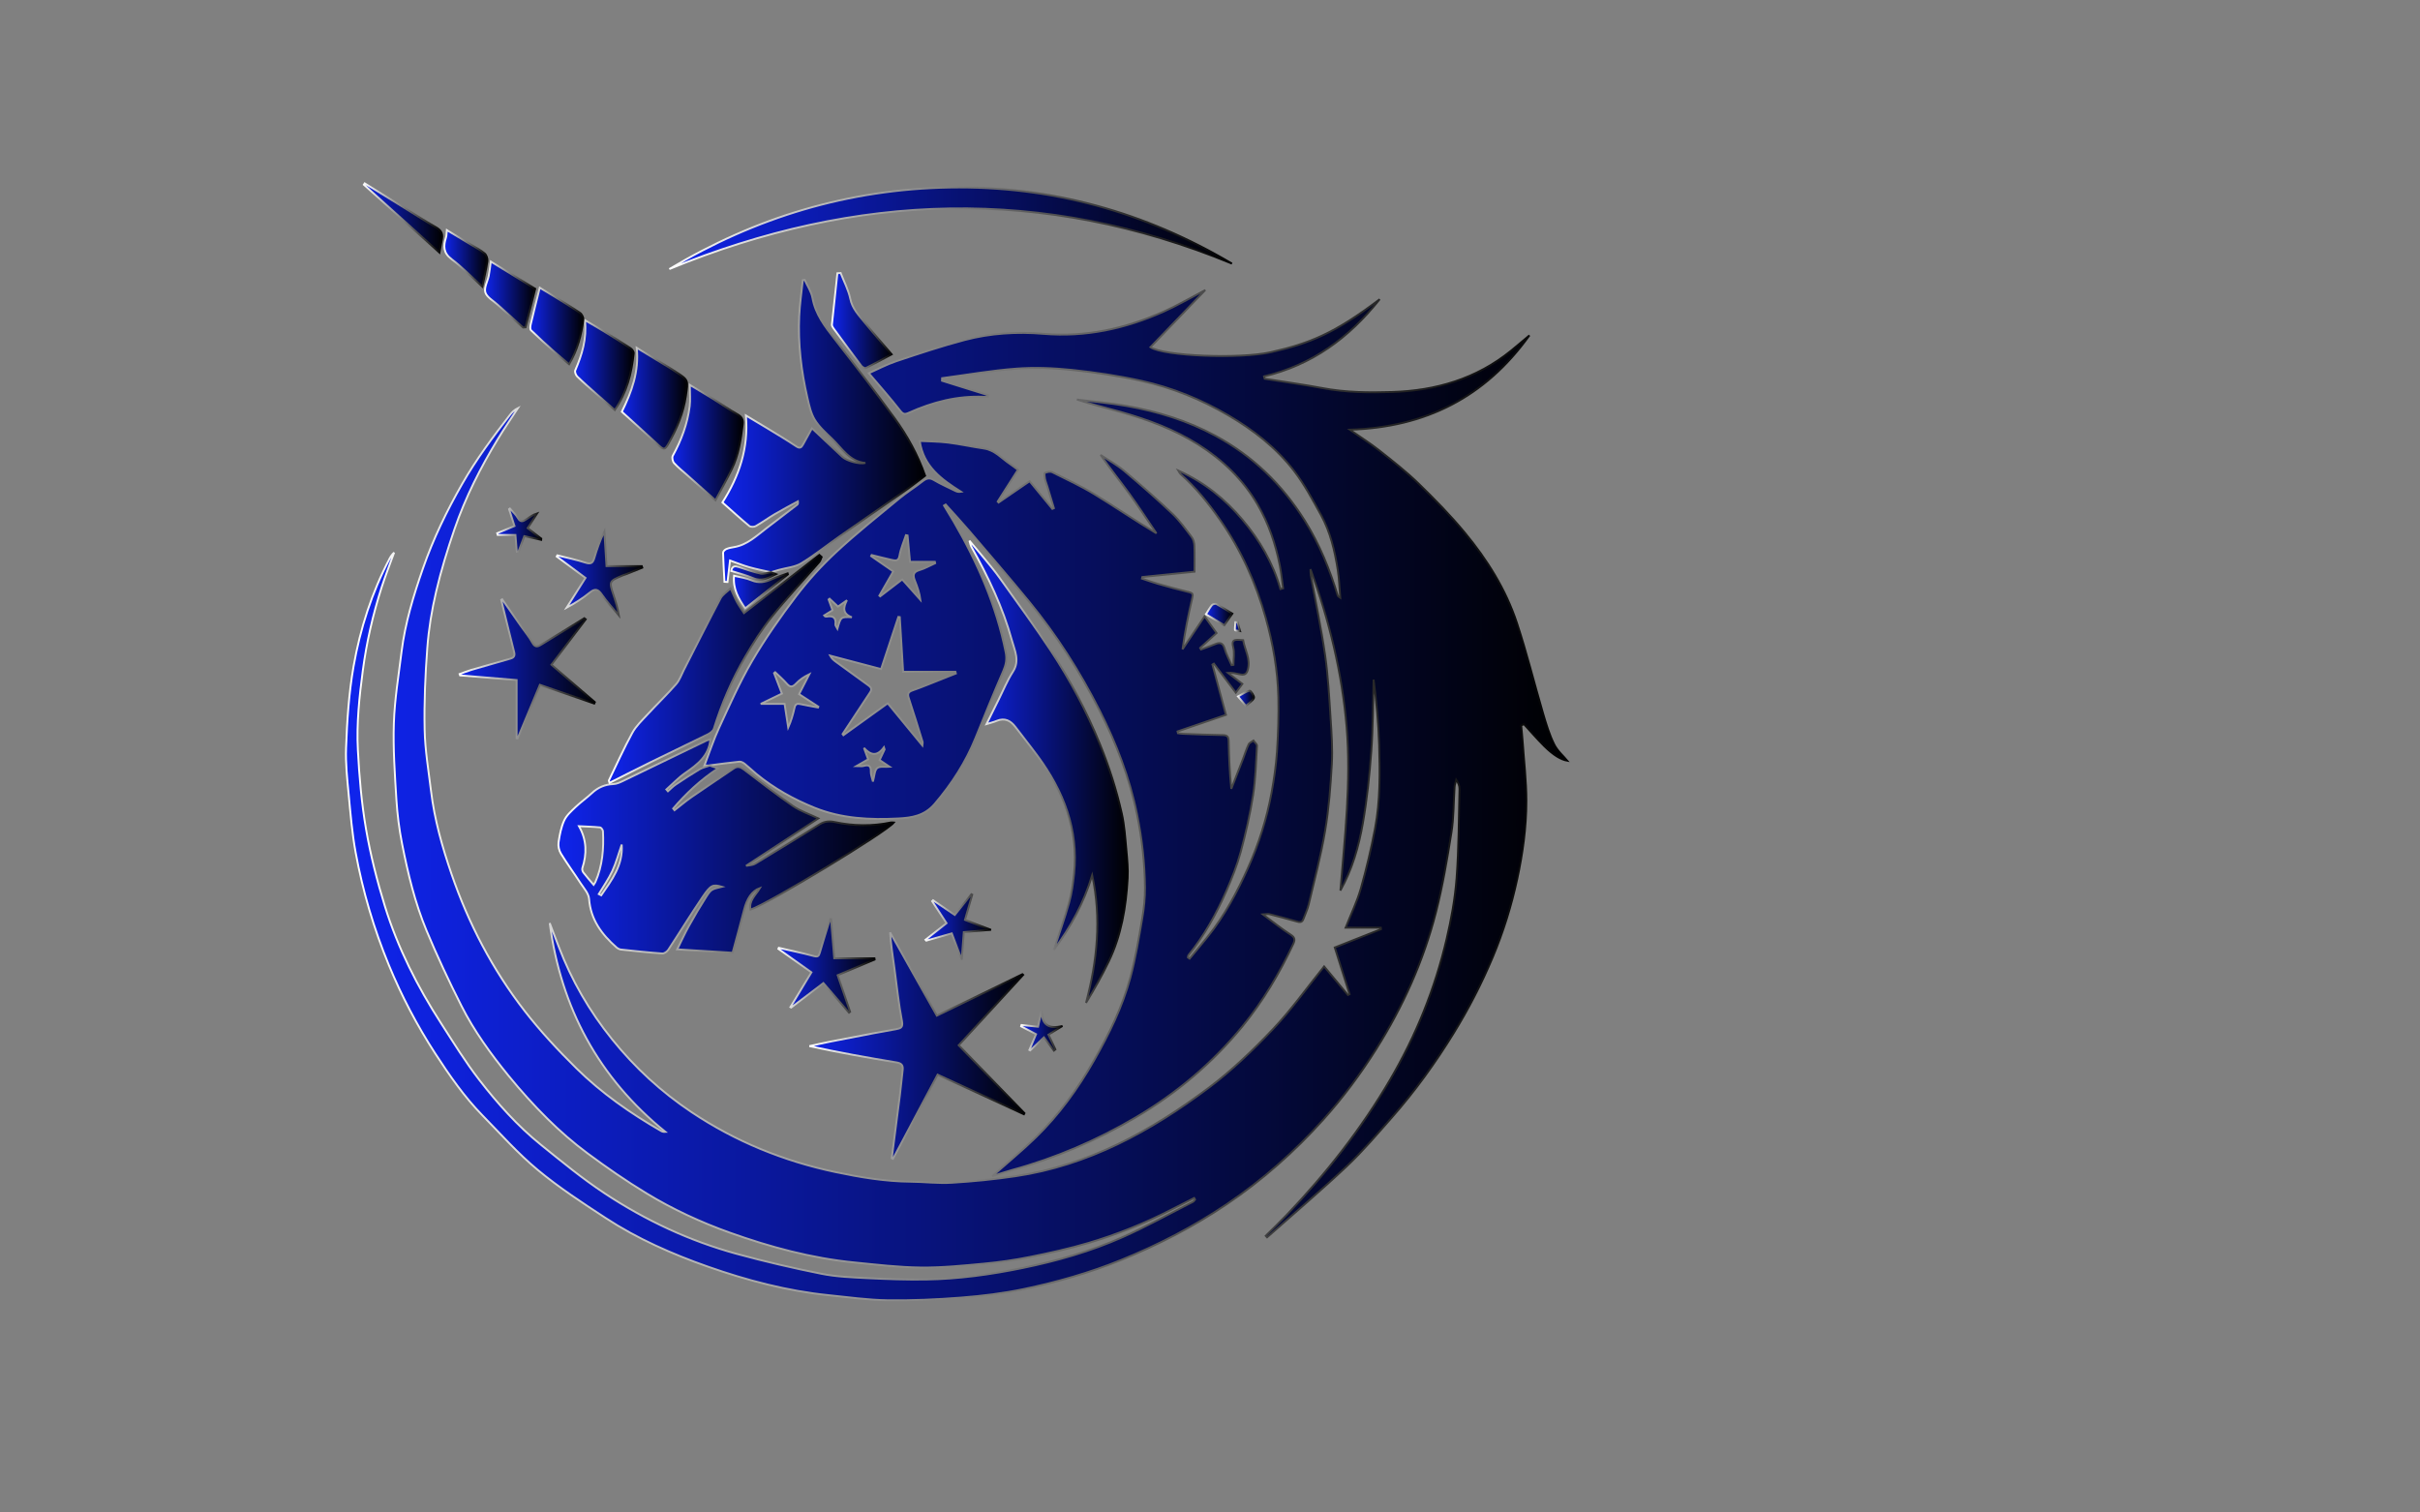 <?xml version="1.0" encoding="utf-8"?>
<!-- Generator: Adobe Illustrator 23.0.3, SVG Export Plug-In . SVG Version: 6.00 Build 0)  -->
<svg version="1.1" id="Calque_1" xmlns="http://www.w3.org/2000/svg" xmlns:xlink="http://www.w3.org/1999/xlink" x="0px" y="0px"
	 viewBox="0 0 1280 800" style="enable-background:new 0 0 1280 800;" xml:space="preserve">
<rect x="0" y="0" width="1280" height="800" fill="#808080" stroke="none"/>
<style type="text/css">
	.st0{display:none;fill:url(#SVGID_1_);stroke:url(#SVGID_2_);}
	.st1{fill:url(#SVGID_3_);stroke:url(#SVGID_4_);}
	.st2{fill:url(#SVGID_5_);stroke:url(#SVGID_6_);}
	.st3{fill:url(#SVGID_7_);stroke:url(#SVGID_8_);}
	.st4{fill:url(#SVGID_9_);stroke:url(#SVGID_10_);}
	.st5{fill:url(#SVGID_11_);stroke:url(#SVGID_12_);}
	.st6{fill:url(#SVGID_13_);stroke:url(#SVGID_14_);}
	.st7{fill:url(#SVGID_15_);stroke:url(#SVGID_16_);}
	.st8{fill:url(#SVGID_17_);stroke:url(#SVGID_18_);}
	.st9{fill:url(#SVGID_19_);stroke:url(#SVGID_20_);}
	.st10{fill:url(#SVGID_21_);stroke:url(#SVGID_22_);}
	.st11{fill:url(#SVGID_23_);stroke:url(#SVGID_24_);}
	.st12{fill:url(#SVGID_25_);stroke:url(#SVGID_26_);}
	.st13{fill:url(#SVGID_27_);stroke:url(#SVGID_28_);}
	.st14{fill:url(#SVGID_29_);stroke:url(#SVGID_30_);}
	.st15{fill:url(#SVGID_31_);stroke:url(#SVGID_32_);}
	.st16{fill:url(#SVGID_33_);stroke:url(#SVGID_34_);}
	.st17{fill:url(#SVGID_35_);stroke:url(#SVGID_36_);}
	.st18{fill:url(#SVGID_37_);stroke:url(#SVGID_38_);}
	.st19{fill:url(#SVGID_39_);stroke:url(#SVGID_40_);}
	.st20{fill:url(#SVGID_41_);stroke:url(#SVGID_42_);}
	.st21{fill:url(#SVGID_43_);stroke:url(#SVGID_44_);}
	.st22{fill:url(#SVGID_45_);stroke:url(#SVGID_46_);}
	.st23{fill:url(#SVGID_47_);stroke:url(#SVGID_48_);}
	.st24{fill:url(#SVGID_49_);stroke:url(#SVGID_50_);}
	.st25{fill:url(#SVGID_51_);stroke:url(#SVGID_52_);}
	.st26{fill:url(#SVGID_53_);stroke:url(#SVGID_54_);}
</style>
<g>
	<linearGradient id="SVGID_1_" gradientUnits="userSpaceOnUse" x1="-52.256" y1="416.68" x2="1100.463" y2="416.68">
		<stop  offset="0" style="stop-color:#0F24ED"/>
		<stop  offset="1" style="stop-color:#000000"/>
	</linearGradient>
	<linearGradient id="SVGID_2_" gradientUnits="userSpaceOnUse" x1="-52.756" y1="416.68" x2="1100.963" y2="416.68">
		<stop  offset="0" style="stop-color:#FFFFFF"/>
		<stop  offset="1" style="stop-color:#000000"/>
	</linearGradient>
	<path class="st0" d="M-52.26-15.68c384.24,0,768.48,0,1152.72,0c0,288.24,0,576.48,0,864.72c-384.24,0-768.48,0-1152.72,0
		C-52.26,560.8-52.26,272.56-52.26-15.68z M380.13,287.83c-1.84,0.27-3.79,1.08-5.49,0.72c-3.9-0.85-7.7-2.21-11.5-3.47
		c-1.94-0.64-3.45-0.7-4.03,2.07c3.88,1.24,7.88,2.21,11.63,3.8c4.61,1.96,8.14-0.14,12.07-2.1
		C381.71,288.43,380.91,288.13,380.13,287.83c1.41-0.42,2.83-0.87,4.26-1.27c3.95-1.11,8.39-1.42,11.77-3.47
		c7.15-4.35,13.7-9.66,20.57-14.48c11.41-7.99,22.9-15.87,34.31-23.87c3.66-2.57,7.16-5.36,10.63-7.97
		c-3.9-11.19-9.42-21.14-16.07-30.33c-10.28-14.19-21-28.06-31.75-41.9c-5.16-6.65-10.22-13.15-11.77-21.82
		c-0.59-3.32-2.7-6.36-4.12-9.53c-0.33,0.05-0.66,0.11-0.99,0.16c-0.65,6.29-1.59,12.56-1.89,18.87
		c-0.7,14.67,1.06,29.15,4.36,43.43c0.92,3.97,1.83,8.2,3.92,11.58c2.33,3.78,5.85,6.9,9.12,10.02c5.26,5.04,9.14,11.99,17.6,12.78
		c-3.45,0.82-10.01-1.15-12.26-3.28c-5.25-4.97-10.52-9.91-15.99-15.06c-1.71,3.1-3.26,5.87-4.78,8.66
		c-0.89,1.63-1.72,2.11-3.58,0.86c-4.92-3.3-10.03-6.32-15.09-9.42c-3.59-2.2-7.21-4.33-11.49-6.89c1.51,17.32-3.62,32.15-12.42,46
		c4.9,4.35,9.47,8.52,14.22,12.47c0.7,0.58,2.51,0.54,3.39,0.05c3.48-1.99,6.74-4.37,10.19-6.41c3.98-2.34,8.08-4.47,12.13-6.7
		c0.14,1.1-0.08,1.55-0.43,1.83c-5.36,4.13-10.72,8.26-16.12,12.33c-5.36,4.04-10.24,8.9-17.29,10.06
		c-1.39,0.23-2.83,0.49-4.11,1.05c-0.71,0.31-1.66,1.26-1.64,1.9c0.13,5.14,0.46,10.27,0.73,15.4c0.54,0.03,1.07,0.07,1.61,0.1
		c0.43-3.68,0.85-7.36,1.32-11.37c3.43,1.21,6.7,2.55,10.08,3.51C372.35,286.21,376.26,286.94,380.13,287.83z M347.74,390.07
		c-1.82,0.66-3.79,1.05-5.42,2.02c-4.28,2.54-8.45,5.26-12.57,8.04c-1.48,1-2.73,2.35-4.09,3.54c-0.28-0.32-0.56-0.64-0.84-0.97
		c3.3-2.94,6.36-6.24,9.97-8.73c6.44-4.46,12.5-8.98,13.33-17.82c-0.71,0.24-1.47,0.41-2.16,0.75
		c-14.72,7.11-29.42,14.26-44.16,21.34c-1.57,0.75-3.29,1.54-4.97,1.61c-4.46,0.18-8.15,1.74-11.4,4.78
		c-2.77,2.59-5.93,4.78-8.66,7.4c-2.25,2.15-4.77,4.39-6.02,7.12c-1.63,3.58-2.39,7.63-2.96,11.56c-0.28,1.9,0.25,4.28,1.26,5.92
		c3.26,5.33,6.98,10.39,10.39,15.64c1.72,2.66,4.28,5.43,4.5,8.29c0.81,10.98,6.67,18.78,14.45,25.64c0.65,0.58,1.57,1.09,2.42,1.18
		c7.29,0.79,14.59,1.56,21.9,2.08c1.02,0.07,2.52-1.03,3.16-2c6.1-9.27,11.88-18.76,18.12-27.94c4.4-6.46,5.46-6.71,10.2-5.36
		c-5.56,1.39-5.7,1.3-8.4,5.53c-3.18,4.98-6.18,10.09-9.05,15.25c-2.16,3.88-4,7.94-6.19,12.34c10.15,0.62,19.62,1.19,29.3,1.78
		c2.08-7.73,4.14-15.08,6.01-22.48c1.59-6.29,4.22-10.21,8.46-11.74c-2.21,3.72-5.96,6.58-4.99,11.43
		c10.21-3.61,71.65-40.92,75.78-46.05c-0.53-0.03-1.01-0.17-1.45-0.08c-9.93,2.05-19.89,1.91-29.74-0.2
		c-3.09-0.66-5.54-0.35-8.09,1.22c-11.31,6.97-22.6,13.98-34,20.8c-1.56,0.94-3.72,0.88-4.87,1.13
		c12.4-8.13,25.14-16.49,38.25-25.09c-4.87-2.33-9.55-3.87-13.44-6.56c-8.85-6.11-17.35-12.74-25.91-19.26
		c-1.82-1.38-3.37-1.97-5.41-0.57c-7.43,5.07-14.94,10.03-22.34,15.15c-3.1,2.15-5.99,4.61-8.97,6.93c-0.24-0.3-0.49-0.61-0.73-0.91
		c6.86-7.99,14.47-15.17,23.71-21.24c-1.71-0.58-3.04-1.03-4.37-1.48c5.23-0.67,10.45-1.41,15.69-1.93
		c0.89-0.09,2.02,0.55,2.79,1.16c2.14,1.7,4.09,3.63,6.2,5.36c9.3,7.64,19.68,13.41,30.83,17.89c14.26,5.73,29.18,6.42,44.21,5.63
		c7.1-0.37,13.79-1.37,19.25-7.76c9.05-10.61,16.39-21.99,21.58-34.87c4.77-11.82,9.56-23.64,14.64-35.33
		c1.44-3.31,2.05-6.21,1.31-9.87c-4.95-24.71-14.87-47.4-27.44-69.06c-1.68-2.9-3.46-5.75-5.2-8.62c0.3-0.18,0.59-0.36,0.89-0.54
		c4.1,4.57,8.29,9.06,12.28,13.73c10.65,12.45,21.36,24.85,31.77,37.51c14.62,17.79,26.99,37.14,37.36,57.66
		c8.85,17.51,15.92,35.73,19.84,55.11c2.58,12.72,4.02,25.52,4.16,38.45c0.06,5.43-0.49,10.93-1.42,16.29
		c-1.82,10.55-3.54,21.18-6.32,31.5c-4.18,15.49-11.27,29.86-19.2,43.79c-8.51,14.95-18.55,28.81-30.9,40.82
		c-7.22,7.02-15.04,13.41-22.95,20.4c3.69-1.15,7.09-2.33,10.56-3.28c23.05-6.34,44.85-15.72,65.38-27.84
		c21.56-12.74,40.52-28.69,56.45-48.19c10.89-13.34,19.54-27.98,26.83-43.51c0.95-2.03,1.02-3.39-1.32-4.9
		c-4.84-3.11-9.33-6.76-14.71-10.73c1.79-0.09,2.62-0.32,3.35-0.14c4.69,1.18,9.37,2.4,14.01,3.73c1.71,0.49,3.25,1.06,4.07-1.21
		c0.92-2.56,2.17-5.03,2.78-7.66c3.04-12.96,6.48-25.87,8.69-38.98c1.96-11.65,2.87-23.53,3.54-35.35c0.45-7.96-0.11-16-0.64-23.98
		c-0.73-11.24-1.33-22.54-2.93-33.67c-2.02-14.11-5-28.08-7.54-42.12c-0.19-1.06-0.12-2.16-0.18-3.25
		c9.88,27.14,16.71,54.85,19.11,83.57c2.41,28.93-0.95,57.63-3.29,86.41c6.28-11.16,9.74-23.31,11.9-35.69
		c2.19-12.57,3.52-25.34,4.45-38.08c0.92-12.56,0.86-25.19,1.22-37.79c1.44,11.47,2.56,22.94,2.91,34.43
		c0.44,14.78,0.61,29.64-2.15,44.24c-2.03,10.75-4.57,21.44-7.57,31.96c-1.96,6.86-5.15,13.37-8.01,20.59c6.44,0,12.54,0,18.63,0
		c0.03,0.27,0.06,0.53,0.09,0.8c-7.97,3.15-15.94,6.3-24.46,9.67c2.62,8.24,5.23,16.48,7.84,24.71c-0.29,0.14-0.58,0.28-0.87,0.43
		c-4.33-5.21-8.67-10.42-12.59-15.13c-9.12,11.3-17.42,23.02-27.21,33.33c-10.5,11.06-21.68,21.76-33.85,30.89
		c-30.59,22.94-63.7,41.06-102.25,46.77c-11.14,1.65-22.39,2.76-33.63,3.45c-7.24,0.44-14.56-0.49-21.85-0.56
		c-13.5-0.11-26.71-2.35-39.84-5.13c-27.32-5.78-52.77-16.16-76.01-31.7c-15.94-10.66-29.9-23.52-41.96-38.48
		c-11.98-14.87-21.43-31.15-28.22-48.98c-1.59-4.17-3.19-8.33-4.78-12.5c5.94,44.78,25.87,81.84,61.2,110.43
		c-0.96,0.07-1.62-0.09-2.18-0.42c-16.25-9.35-31.59-20.05-44.93-33.21c-9.66-9.52-18.98-19.54-27.29-30.24
		c-17.02-21.91-29.76-46.31-38.77-72.58c-4.9-14.28-8.99-28.79-10.81-43.83c-1.3-10.8-3.16-21.62-3.38-32.45
		c-0.29-14.42,0.32-28.89,1.41-43.28c0.75-9.96,2.38-19.94,4.66-29.68c2.62-11.2,6-22.26,9.73-33.14c5.76-16.8,13.8-32.58,23-47.75
		c3.35-5.52,7.04-10.84,10.57-16.25c-1.78,0.87-3.09,2.12-4.18,3.53c-9.04,11.68-17.83,23.49-25.21,36.37
		c-8.24,14.4-15.42,29.23-20.86,44.88c-4.99,14.36-9.43,28.9-11.32,44.05c-1.57,12.55-3.64,25.11-4.07,37.72
		c-0.46,13.44,0.5,26.95,1.33,40.41c0.48,7.89,1.48,15.8,3.02,23.55c3.08,15.6,6.79,31.13,12.92,45.84
		c5.63,13.5,11.87,26.79,18.47,39.84c6.74,13.32,15.52,25.43,24.94,36.98c6.47,7.93,13.33,15.59,20.61,22.78
		c6.58,6.5,13.62,12.64,21.04,18.15c10.15,7.53,20.58,14.75,31.38,21.3c13.87,8.41,28.59,15.23,43.89,20.7
		c21.4,7.65,43.25,13.55,65.93,15.79c11.69,1.15,23.41,2.55,35.13,2.69c11.14,0.13,22.33-1.01,33.45-2.05
		c8.1-0.76,16.2-1.91,24.18-3.52c10.4-2.1,20.8-4.37,30.96-7.38c15.42-4.57,30.32-10.59,44.62-18c3.79-1.96,7.61-3.87,11.41-5.8
		c0.16,0.26,0.32,0.52,0.47,0.78c-0.35,0.41-0.62,0.98-1.07,1.2c-12.38,6.3-24.56,13.07-37.23,18.71
		c-16.91,7.52-34.68,12.57-52.83,16.31c-16.9,3.48-33.93,5.85-51.18,6.1c-10.28,0.15-20.58-0.2-30.85-0.72
		c-8.18-0.41-16.48-0.72-24.47-2.32c-15.05-3.01-30.04-6.5-44.84-10.55c-24.9-6.81-48.12-17.7-69.62-31.88
		c-11.87-7.83-22.92-16.95-34.01-25.9c-12.32-9.94-22.84-21.78-32.49-34.23c-7.37-9.5-13.69-19.83-20.22-29.96
		c-12.48-19.35-22.86-39.81-29.67-61.82c-4.13-13.34-7.61-26.99-9.98-40.75c-2.39-13.84-3.6-27.96-4.34-42.01
		c-0.73-14.01,0.77-28,2.62-41.95c1.99-15.01,5.35-29.65,9.95-44.02c1.99-6.2,4.39-12.27,6.61-18.4c-0.98,0.94-1.77,1.99-2.36,3.13
		c-9.42,18-15.57,37.02-19.09,57.07c-2.51,14.33-3.43,28.72-3.97,43.15c-0.3,8.1,0.59,16.27,1.36,24.37
		c0.98,10.36,1.84,20.77,3.72,30.99c3.76,20.43,9.62,40.29,17.58,59.54c6.76,16.34,14.89,31.89,24.51,46.71
		c7.5,11.55,15.31,22.85,24.96,32.72c9.6,9.82,18.79,20.17,29.31,28.91c11.24,9.33,23.61,17.38,35.87,25.39
		c16.8,10.98,35.1,19.03,54,25.69c20.76,7.31,41.96,12.88,63.92,15.12c10.38,1.06,20.77,2.53,31.17,2.68
		c12.99,0.19,26.02-0.38,38.97-1.41c11.06-0.88,22.17-2.22,33.02-4.49c17.55-3.67,34.78-8.57,51.49-15.37
		c19.64-7.98,38.27-17.6,55.84-29.47c18.98-12.82,35.93-27.82,51.2-44.86c10.41-11.61,19.64-24.02,27.94-37.22
		c14.19-22.55,25-46.58,31.6-72.34c3.57-13.94,5.97-28.2,8.23-42.43c1.25-7.84,1.08-15.9,1.63-23.85c0.09-1.31,0.58-2.59,0.88-3.88
		c1.08,1.65,1.76,3.26,1.72,4.85c-0.39,15.76-0.35,31.56-1.55,47.27c-0.82,10.81-2.8,21.62-5.28,32.19
		c-6.15,26.22-16.18,50.97-29.81,74.25c-15.36,26.22-34.04,49.89-54.96,71.84c-3.53,3.71-7.25,7.24-10.89,10.85
		c0.24,0.26,0.48,0.52,0.71,0.79c14.12-12.52,28.53-24.73,42.25-37.67c8.47-7.99,16.04-16.97,23.76-25.73
		c12.17-13.82,22.9-28.69,32.58-44.4c8-12.98,14.93-26.43,20.8-40.44c5.6-13.35,9.87-27.13,12.93-41.3
		c2.94-13.62,4.83-27.39,4.83-41.29c0-10.56-1.26-21.12-1.99-31.68c-0.19-2.72-0.49-5.44-0.74-8.16c0.47-0.27,0.94-0.55,1.41-0.82
		c3.59,3.9,7.03,7.95,10.79,11.67c5.1,5.05,8.96,7.14,12.18,7.73c-1.93-2.34-5.2-5.14-6.96-8.7c-2.54-5.14-4.22-10.76-5.85-16.3
		c-4.68-15.96-8.63-32.15-13.85-47.92c-5.87-17.73-15.75-33.49-27.62-47.8c-7.58-9.14-15.93-17.68-24.46-25.96
		c-6.48-6.29-13.65-11.89-20.76-17.51c-4.77-3.77-9.95-7.02-15.51-10.89c39.95-1.25,71.56-17.14,94.99-49.9
		c-3.63,3.03-6.69,5.66-9.84,8.2c-18.28,14.79-39.6,21.01-62.7,21.74c-12.28,0.39-24.57,0.25-36.75-2.03
		c-10.2-1.91-20.49-3.34-30.74-4.98c-0.11-0.41-0.23-0.83-0.34-1.24c25.21-5.98,44.81-20.19,61.17-40.8
		c-23.79,17.98-36.84,23.31-57.63,28.01c-16.23,3.67-56.54,2.11-63.64-2.66c9.53-9.92,19.05-19.84,29.02-30.23
		c-7.78,4.07-14.73,8.17-22.06,11.44c-20.22,9.01-41.22,13.63-63.63,11.73c-13.9-1.18-27.97-0.32-41.55,3.26
		c-12.21,3.21-24.22,7.22-36.21,11.23c-5.07,1.69-9.86,4.27-14.52,6.33c5.77,6.82,11.39,13.13,16.58,19.78
		c1.55,1.99,2.43,2.11,4.54,1.17c12.67-5.7,25.85-9.13,39.89-8.44c0.62,0.03,1.25-0.09,1.88-0.15c0.03-0.25,0.06-0.51,0.09-0.76
		c-8.09-2.53-16.18-5.07-24.27-7.6c0.02-0.46,0.03-0.91,0.05-1.37c13.08-1.74,26.12-4.06,39.25-5.04
		c9.72-0.73,19.64-0.34,29.36,0.67c12.3,1.28,24.6,3.11,36.67,5.76c16.34,3.59,31.76,9.85,46.26,18.36
		c13.26,7.78,25.25,17.15,34.61,29.31c5.5,7.15,9.8,15.27,14.19,23.21c5.02,9.08,7.35,19.13,8.95,29.3c0.72,4.6,0.85,9.3,1.3,14.55
		c-0.93-0.65-1.22-0.74-1.27-0.91c-4.24-13.97-9.67-27.36-17.46-39.83c-11.94-19.1-27.51-34.22-47.32-44.94
		c-14.74-7.98-30.57-12.84-46.98-15.74c-8.68-1.54-17.5-2.29-26.26-3.39c7.66,2.56,15.44,4.35,23.11,6.53
		c14.34,4.08,28.27,9.19,41,17.21c12.98,8.18,23.68,18.46,31.45,31.79c5.84,10.03,9.48,20.81,11.73,32.1
		c0.8,4.03,1.19,8.14,1.77,12.22c-0.47,0.13-0.94,0.26-1.41,0.4c-3.91-13.83-10.99-25.94-20.12-36.74
		c-9.16-10.84-20-19.72-33.91-25.96c0.7,1.11,0.86,1.55,1.16,1.81c8.11,7.17,14.82,15.53,21,24.38
		c11.08,15.87,18.9,33.28,24.11,51.85c3.85,13.69,6.32,27.68,6.65,41.92c0.22,9.55-0.09,19.13-0.72,28.66
		c-0.48,7.29-1.54,14.58-2.87,21.77c-2.52,13.74-6.75,27.05-12.45,39.77c-5.78,12.89-12.47,25.35-21.37,36.46
		c-3.12,3.89-6.34,7.7-9.51,11.55c-0.3-0.21-0.59-0.42-0.89-0.63c0.1-0.42,0.06-0.94,0.31-1.24c8.34-10.31,14.72-21.8,20-33.88
		c2.92-6.69,5.67-13.53,7.57-20.56c2.68-9.88,4.97-19.92,6.56-30.02c1.36-8.65,1.57-17.48,2.09-26.25c0.05-0.88-1.21-1.83-1.87-2.75
		c-0.88,0.64-2.15,1.1-2.56,1.97c-1.16,2.44-1.95,5.06-2.93,7.59c-2.06,5.32-4.15,10.63-6.23,15.95
		c-0.86-8.46-1.21-16.82-1.39-25.17c-0.05-2.24-0.63-3.2-3.05-3.24c-7.05-0.1-14.09-0.43-21.14-0.7c-0.88-0.03-1.76-0.2-2.64-0.31
		c-0.07-0.31-0.15-0.62-0.22-0.93c8.55-2.92,17.1-5.85,25.62-8.76c-2.48-9.21-4.83-17.91-7.17-26.61c0.26-0.16,0.52-0.32,0.78-0.48
		c3.83,5.06,7.65,10.13,11.6,15.36c1.32-1.77,2.35-3.15,3.47-4.67c-2.65-2.03-5.14-3.93-7.62-5.82c2.31-0.16,4.32,0.35,6.34,0.78
		c2.06,0.43,3.43,0.16,4.14-2.38c1.61-5.76-1.57-10.5-2.46-15.7c-0.79-0.06-1.26-0.11-1.73-0.13c-2.74-0.17-4.6-0.09-3.54,3.84
		c0.78,2.92,0.15,6.22,0.15,9.35c-0.33,0.05-0.66,0.1-0.99,0.15c-1.24-2.88-2.8-5.68-3.65-8.68c-0.91-3.18-2.48-3.53-5.19-2.37
		c-2.4,1.03-4.89,1.85-7.34,2.76c-0.15-0.27-0.3-0.54-0.45-0.81c2.87-2.6,5.75-5.2,8.68-7.86c-2.14-2.99-4.11-5.75-6.33-8.85
		c-3.99,5.96-7.83,11.69-11.67,17.42c1.27-9.25,3.04-18.2,5.15-27.08c0.49-2.07,0.3-2.65-1.76-3.15c-5.52-1.32-11-2.85-16.46-4.4
		c-2.83-0.8-5.6-1.82-8.4-2.75c0.07-0.28,0.15-0.56,0.22-0.84c9.13-0.93,18.26-1.86,27.6-2.81c0-4.68,0.12-9.23-0.07-13.76
		c-0.07-1.57-0.55-3.39-1.48-4.61c-3.23-4.26-6.36-8.7-10.21-12.35c-8.23-7.79-16.76-15.29-25.44-22.59
		c-3.83-3.22-8.31-5.67-12.49-8.46c4.97,7.17,10.32,13.78,15.3,20.65c4.94,6.8,9.5,13.87,14.23,20.82
		c-11.27-6.73-21.81-13.98-32.72-20.63c-7.17-4.37-14.83-7.95-22.36-11.68c-1.03-0.51-2.73-0.14-3.9,0.35
		c-0.37,0.16-0.17,2.06,0.04,3.12c0.28,1.38,0.84,2.69,1.25,4.04c1.16,3.83,2.31,7.67,3.47,11.5c-0.28,0.13-0.55,0.25-0.83,0.38
		c-3.94-4.8-7.88-9.6-12.01-14.63c-5.63,3.86-11.02,7.56-16.41,11.26c-0.16-0.17-0.32-0.35-0.48-0.52
		c3.56-5.58,7.11-11.15,10.69-16.78c-1.5-1.1-2.78-2.11-4.13-3.02c-4.47-2.99-8.03-7.42-13.87-8.25c-6.33-0.9-12.59-2.33-18.93-3.12
		c-5.02-0.62-10.13-0.62-14.99-0.88c1.92,13.52,11.59,20.39,21.87,26.89c-1.28,0.2-2.14-0.02-2.92-0.4
		c-3.84-1.89-7.77-3.62-11.44-5.8c-2.41-1.44-4.01-0.93-6.02,0.66c-4.01,3.15-8.39,5.85-12.31,9.1
		c-11.25,9.31-22.71,18.42-33.4,28.35c-7.66,7.12-14.8,14.98-21.14,23.3c-8.37,11-16.35,22.41-23.33,34.33
		c-6.62,11.3-11.92,23.4-17.44,35.32c-2.94,6.35-5.11,13.05-7.76,19.94C346.35,390.07,347.05,390.07,347.74,390.07z M494.14,368.13
		c2.15-0.66,3.84-1.05,5.43-1.7c4.23-1.73,7.29-0.17,9.85,3.2c3.94,5.19,8.02,10.27,11.88,15.52
		c13.59,18.49,21.62,38.74,19.19,62.16c-0.54,5.15-1.24,10.36-2.64,15.32c-2.35,8.36-5.32,16.54-8.06,24.89
		c8.92-12.02,15.9-25.01,20.27-39.43c4.92,22.82,2.68,45.16-3.27,67.5c4.38-7.15,8.44-14.42,12.04-21.91
		c6.66-13.87,9.14-28.78,9.98-43.97c0.27-4.97-0.22-10.01-0.68-14.98c-0.6-6.48-1-13.04-2.43-19.35
		c-2.83-12.53-6.71-24.74-11.58-36.7c-7.04-17.32-15.67-33.75-25.92-49.29c-8.68-13.15-18.04-25.86-27.19-38.7
		c-2.41-3.38-5.09-6.57-7.71-9.79c-2.51-3.09-5.11-6.11-8.17-9.76c0.5,1.61,0.61,2.45,0.99,3.13c8.86,15.82,16.71,32.09,21.49,49.65
		c1.47,5.39,4.3,10.71,0.5,16.58c-3,4.64-5.11,9.87-7.59,14.84C498.45,359.43,496.42,363.53,494.14,368.13z M468.27,553.56
		c15.44,7.09,30.54,14.02,45.64,20.95c0.1-0.19,0.2-0.38,0.3-0.57c-11.56-11.95-23.13-23.89-34.78-35.92
		c11.48-12.54,22.79-24.88,34.1-37.23c-0.14-0.12-0.27-0.25-0.41-0.37c-15.04,7.29-30.08,14.59-45.24,21.94
		c-8.34-14.84-16.54-29.44-24.74-44.04c0.47,6.51,1.44,12.85,2.33,19.21c1.29,9.24,2.18,18.56,3.96,27.7
		c0.69,3.57-0.9,3.86-3.18,4.3c-3.81,0.75-7.66,1.35-11.47,2.07c-7.77,1.47-15.53,2.95-23.28,4.48c-3.69,0.73-7.35,1.58-11.02,2.38
		c15.42,3.38,30.74,6.09,46.08,8.63c2.57,0.43,3.54,1.48,3.25,3.98c-0.53,4.47-0.93,8.95-1.49,13.41
		c-1.39,11.1-2.85,22.19-4.28,33.28c0.22,0.1,0.43,0.19,0.65,0.29C452.47,583.36,460.26,568.66,468.27,553.56z M358.77,296.38
		c-1.93,1.87-4.21,3.22-5.26,5.22c-6.63,12.57-12.98,25.29-19.45,37.95c-1.29,2.53-2.24,5.38-4.06,7.46
		c-4.89,5.56-10.23,10.72-15.25,16.16c-2.82,3.05-5.97,6.01-7.92,9.59c-4.48,8.19-8.31,16.73-12.38,25.15
		c-0.1,0.21,0.14,0.59,0.33,1.3c7.43-3.74,14.66-7.45,21.94-11.03c9.99-4.91,20.04-9.68,30.01-14.62c1.28-0.63,2.83-1.76,3.21-2.99
		c4.16-13.35,9.62-26.14,16.65-38.19c4.21-7.22,8.7-14.39,13.93-20.9c8.02-10,16.8-19.39,25.21-29.08c0.61-0.71,0.82-1.77,1.22-2.66
		c-0.41-0.36-0.82-0.73-1.23-1.09c-13.23,10.23-26.46,20.45-39.84,30.79c-1.4-2.17-2.73-3.99-3.79-5.95
		C360.94,301.43,360.07,299.24,358.77,296.38z M623.94,124.56c-46.15-27.39-95.67-41.14-149.29-40.23
		c-53.46,0.9-102.7,15.77-148.27,43.12C425.09,86.89,524.12,83.48,623.94,124.56z M337.21,188.74c0,4.39,0.37,7.9-0.07,11.3
		c-1.19,9.31-4.41,17.98-8.96,26.2c-0.5,0.91-0.06,2.98,0.7,3.83c2.05,2.28,4.51,4.2,6.82,6.26c4.84,4.32,9.69,8.64,15.07,13.43
		c3.05-5.77,6-10.99,8.61-16.37c3.65-7.52,4.82-15.71,5.83-23.91c0.3-2.42-0.56-3.93-2.75-5.18c-4.41-2.54-8.62-5.44-12.95-8.13
		C345.71,193.81,341.86,191.55,337.21,188.74z M237.97,302.14c-0.17,0.1-0.33,0.2-0.5,0.3c2.26,9.19,4.49,18.4,6.83,27.57
		c0.49,1.92-0.05,2.95-1.85,3.47c-6.92,1.99-13.84,3.94-20.75,5.97c-2.11,0.62-4.16,1.46-6.23,2.21c0.08,0.24,0.16,0.47,0.25,0.71
		c9.98,0.82,19.96,1.64,29.9,2.46c0,10.56,0,20.67,0,30.78c0.17,0.02,0.35,0.05,0.52,0.07c3.83-9.22,7.66-18.45,11.77-28.33
		c9.55,3.3,19.14,6.61,28.73,9.92c0.11-0.25,0.23-0.51,0.34-0.76c-7.62-6.56-15.23-13.11-22.97-19.78
		c6.26-8.28,12.21-16.15,18.16-24.01c-0.25-0.2-0.5-0.41-0.75-0.61c-7.47,4.58-14.96,9.14-22.4,13.77
		c-2.05,1.27-3.55,2.08-5.12-0.84c-1.67-3.1-4.01-5.83-6.04-8.74C244.55,311.59,241.26,306.86,237.97,302.14z M301.25,202.93
		c6.58,5.98,12.94,11.69,19.22,17.5c2.99,2.76,3.49,2.76,5.44-0.67c4.5-7.93,7.92-16.18,9.23-25.35c1.16-8.12,1.46-8.25-5.25-12.53
		c-0.8-0.51-1.57-1.07-2.38-1.57c-5.92-3.61-11.84-7.21-18.39-11.2C310.43,181.71,306.46,192.39,301.25,202.93z M297.52,202.02
		c6.46-9.36,8.91-19.47,10.01-29.98c0.09-0.85-0.83-2.15-1.64-2.69c-4.74-3.13-9.57-6.13-14.41-9.11c-2.97-1.83-6.01-3.54-9.73-5.73
		c1.05,9.95-1.59,18.32-5.13,26.54c-0.35,0.81,0.31,2.52,1.06,3.25c3.23,3.15,6.65,6.11,10.03,9.11
		C290.86,196.22,294.06,199,297.52,202.02z M273.36,177.8c4.49-7.61,6.47-15.45,7.51-23.52c0.15-1.15-0.75-2.98-1.74-3.65
		c-4.78-3.25-9.75-6.23-14.66-9.28c-2.42-1.5-4.86-2.94-6.64-4.01c-1.68,6.74-3.29,13.08-4.8,19.44c-0.23,0.97-0.39,2.51,0.15,3.03
		c3.91,3.81,7.97,7.47,12.05,11.11C267.87,173.26,270.61,175.47,273.36,177.8z M411.9,471.36c-0.17-0.03-0.34-0.05-0.5-0.08
		c-1.82,5.9-3.72,11.79-5.41,17.73c-0.54,1.9-1.05,2.41-3.2,1.83c-6.11-1.66-12.33-2.93-18.51-4.35c-0.07,0.18-0.14,0.37-0.22,0.55
		c5.76,4.09,11.51,8.17,17.48,12.41c-3.74,6.17-7.43,12.28-11.12,18.38c0.14,0.08,0.27,0.16,0.41,0.24
		c5.62-4.27,11.24-8.55,17.03-12.95c4.66,5.38,9.11,10.52,13.57,15.66c0.19-0.15,0.37-0.31,0.56-0.46
		c-2.18-6.42-4.37-12.84-6.58-19.35c6.66-2.83,13.1-5.55,19.53-8.28c-0.03-0.22-0.05-0.45-0.08-0.67c-7.09,0-14.17,0-21.26,0
		C413.01,484.83,412.45,478.09,411.9,471.36z M416.98,129.53c-0.57,0.05-1.15,0.11-1.72,0.16c-0.98,9.05-1.98,18.09-2.89,27.15
		c-0.06,0.62,0.38,1.38,0.79,1.94c4.89,6.67,9.8,13.33,14.79,19.92c0.48,0.64,1.85,1.38,2.34,1.13c4.58-2.28,9.06-4.77,13.67-7.26
		c-5.12-6.01-9.93-11.44-14.49-17.08c-3-3.71-6.31-7.11-7.38-12.26C421.11,138.51,418.74,134.08,416.98,129.53z M267.12,278.88
		c-0.1,0.21-0.2,0.41-0.3,0.62c5.04,3.75,10.08,7.5,15.23,11.32c-3.39,5.33-6.7,10.54-10,15.75c4.47-2.38,8.53-4.99,12.26-8.02
		c2.87-2.34,4.42-1.74,6.43,1.13c2.7,3.87,5.95,7.35,8.97,11c-0.63-3.85-1.7-7.3-2.83-10.73c-2.41-7.34-2.43-7.34,4.8-10.44
		c0.76-0.32,1.56-0.52,2.33-0.83c2.69-1.08,5.37-2.18,8.06-3.28c-0.09-0.27-0.17-0.55-0.26-0.82c-6.09,0-12.17,0-18.66,0
		c-0.39-6.27-0.77-12.3-1.14-18.33c-2.29,4.73-3.92,9.37-5.31,14.09c-0.77,2.62-1.82,3.33-4.63,2.41
		C277.18,281.16,272.11,280.14,267.12,278.88z M255.42,137.9c-8.38-5.14-15.82-9.7-23.46-14.38c-0.44,3.12-0.65,5.36-1.1,7.55
		c-0.61,2.97-2.56,6.25-1.79,8.75c0.78,2.55,4.1,4.35,6.38,6.41c4.51,4.09,9.05,8.13,13.58,12.19c0.44-0.04,0.88-0.08,1.33-0.12
		C252.03,151.52,253.71,144.75,255.42,137.9z M208.67,106.86c-0.16,1.63-0.08,2.85-0.43,3.94c-1.45,4.49-1.48,8.13,2.99,11.47
		c5.52,4.12,10.34,9.18,16.24,14.53c1.05-5.13,2.08-9.3,2.66-13.54c0.18-1.3-0.48-3.23-1.45-4.05c-2.14-1.81-4.71-3.11-7.12-4.58
		C217.34,112.06,213.12,109.53,208.67,106.86z M461.86,482.22c0.13,0.15,0.26,0.3,0.39,0.45c4.45-1.27,8.9-2.53,13.5-3.84
		c1.73,4.58,3.31,8.75,5.25,13.88c0.42-5.57,0.76-10.03,1.1-14.55c4.63-0.39,9.06-0.76,14.37-1.21c-5.1-1.94-9.45-3.6-13.74-5.24
		c1.32-4.6,2.57-8.97,3.82-13.35c-0.15-0.08-0.29-0.16-0.44-0.24c-2.86,3.58-5.72,7.16-8.78,10.98c-3.87-2.62-7.68-5.2-11.49-7.78
		c-0.16,0.16-0.32,0.33-0.48,0.49c2.53,3.87,5.07,7.74,7.62,11.63C469.08,476.53,465.47,479.37,461.86,482.22z M165.26,82.14
		c-0.16,0.23-0.31,0.46-0.47,0.69c13.14,11.81,26.27,23.61,39.99,35.95c0.53-2.91,0.97-5.16,1.35-7.42
		c0.47-2.81-0.62-4.54-3.19-6.01c-6.28-3.58-12.35-7.53-18.5-11.34C178.05,90.05,171.66,86.09,165.26,82.14z M389.04,288.99
		c-0.06-0.18-0.11-0.36-0.17-0.55c-2.73,1-5.54,1.85-8.18,3.05c-3.59,1.64-6.99,2.27-10.86,0.61c-2.83-1.21-6.01-1.6-9.25-2.41
		c-0.67,7,2.4,12.11,5.9,17.22C374.29,300.72,381.67,294.85,389.04,288.99z M249.66,268.73c3.05,0.67,5.97,1.32,8.9,1.96
		c0.02-0.22,0.03-0.43,0.05-0.65c-2.4-1.86-4.8-3.71-7.19-5.56c1.78-2.76,3.4-5.28,5.02-7.8c-2.29,0.7-4.04,2-5.84,3.22
		c-1.63,1.11-3.02,1.65-4.34-0.72c-1.05-1.88-2.79-3.38-4.22-5.05c-0.15,0.12-0.29,0.23-0.44,0.35c0.96,2.96,1.91,5.92,2.87,8.89
		c-3.22,1.34-6.19,2.56-9.15,3.79c0.08,0.31,0.17,0.62,0.25,0.93c3.16,0,6.32,0,9.39,0c0.26,3.2,0.5,6.03,0.73,8.87
		c0.29-0.02,0.58-0.03,0.86-0.05C247.59,274.19,248.62,271.47,249.66,268.73z M512.66,527.3c-0.06,0.24-0.11,0.49-0.17,0.73
		c2.58,1.36,5.16,2.72,7.88,4.16c-1.26,2.96-2.4,5.64-3.54,8.32c0.15,0.08,0.3,0.16,0.45,0.24c2.12-2.02,4.24-4.04,7.26-6.91
		c1.89,2.55,3.57,4.8,5.25,7.05c0.26-0.22,0.52-0.45,0.79-0.67c-1.18-2.51-2.36-5.01-3.66-7.79c2.57-1.6,4.98-3.1,7.39-4.6
		c-7,1.72-10.9-0.34-11.06-8c-0.6,2.76-1.2,5.52-1.82,8.41C518.27,527.9,515.46,527.6,512.66,527.3z M619.89,315.86
		c1.51-2.17,2.76-3.97,4.27-6.15c-2.81-1.72-5.55-3.5-8.41-5.05c-0.56-0.3-1.94,0.02-2.36,0.53c-1.2,1.46-2.11,3.16-3.18,4.85
		C613.71,312.15,616.78,313.99,619.89,315.86z M627.18,353.53c1.59,1.9,2.7,3.21,4.17,4.97c1.69-1.57,3.64-2.64,4.24-4.22
		c0.35-0.92-1.78-3.93-2.27-3.81C631.32,350.95,629.51,352.27,627.18,353.53z M626.92,314.26c-0.36,0-0.72-0.01-1.07-0.01
		c-0.13,1.41-0.34,2.82-0.27,4.21c0.01,0.18,1.49,0.28,2.69,0.49C627.71,317.03,627.32,315.65,626.92,314.26z"/>
	<linearGradient id="SVGID_3_" gradientUnits="userSpaceOnUse" x1="182.971" y1="420.655" x2="828.952" y2="420.655">
		<stop  offset="0" style="stop-color:#0F24ED"/>
		<stop  offset="1" style="stop-color:#000000"/>
	</linearGradient>
	<linearGradient id="SVGID_4_" gradientUnits="userSpaceOnUse" x1="182.471" y1="420.684" x2="830.212" y2="420.684">
		<stop  offset="0" style="stop-color:#FFFFFF"/>
		<stop  offset="1" style="stop-color:#000000"/>
	</linearGradient>
	<path class="st1" d="M375.41,404.92c-0.7,0-1.4,0-2.82,0c2.65-6.89,4.82-13.59,7.76-19.94c5.52-11.92,10.82-24.01,17.44-35.32
		c6.98-11.92,14.96-23.33,23.33-34.33c6.33-8.32,13.47-16.18,21.14-23.3c10.69-9.93,22.15-19.04,33.4-28.35
		c3.93-3.25,8.31-5.94,12.31-9.1c2.01-1.58,3.61-2.09,6.02-0.66c3.67,2.18,7.6,3.91,11.44,5.8c0.78,0.38,1.64,0.6,2.92,0.4
		c-10.28-6.49-19.95-13.37-21.87-26.89c4.86,0.26,9.96,0.26,14.99,0.88c6.34,0.78,12.6,2.21,18.93,3.12
		c5.83,0.83,9.4,5.26,13.87,8.25c1.35,0.91,2.63,1.92,4.13,3.02c-3.58,5.62-7.14,11.2-10.69,16.78c0.16,0.17,0.32,0.35,0.48,0.52
		c5.39-3.7,10.78-7.39,16.41-11.26c4.13,5.03,8.07,9.83,12.01,14.63c0.28-0.13,0.55-0.25,0.83-0.38c-1.16-3.83-2.3-7.67-3.47-11.5
		c-0.41-1.35-0.97-2.67-1.25-4.04c-0.21-1.05-0.41-2.96-0.04-3.12c1.17-0.49,2.87-0.86,3.9-0.35c7.54,3.74,15.2,7.31,22.36,11.68
		c10.91,6.65,21.45,13.91,32.72,20.63c-4.73-6.95-9.3-14.02-14.23-20.82c-4.99-6.87-10.34-13.48-15.3-20.65
		c4.18,2.8,8.66,5.24,12.49,8.46c8.68,7.3,17.21,14.8,25.44,22.59c3.85,3.65,6.98,8.09,10.21,12.35c0.93,1.22,1.41,3.04,1.48,4.61
		c0.19,4.54,0.07,9.08,0.07,13.76c-9.35,0.95-18.48,1.88-27.6,2.81c-0.07,0.28-0.15,0.56-0.22,0.84c2.8,0.92,5.57,1.94,8.4,2.75
		c5.46,1.55,10.94,3.08,16.46,4.4c2.06,0.49,2.25,1.08,1.76,3.15c-2.1,8.88-3.88,17.84-5.15,27.08c3.84-5.73,7.68-11.47,11.67-17.42
		c2.22,3.1,4.19,5.86,6.33,8.85c-2.94,2.66-5.81,5.26-8.68,7.86c0.15,0.27,0.3,0.54,0.45,0.81c2.45-0.91,4.94-1.73,7.34-2.76
		c2.7-1.16,4.28-0.81,5.19,2.37c0.85,3,2.41,5.79,3.65,8.68c0.33-0.05,0.66-0.1,0.99-0.15c0-3.13,0.63-6.43-0.15-9.35
		c-1.06-3.94,0.8-4.01,3.54-3.84c0.47,0.03,0.94,0.07,1.73,0.13c0.9,5.2,4.07,9.94,2.46,15.7c-0.71,2.54-2.08,2.81-4.14,2.38
		c-2.03-0.43-4.04-0.93-6.34-0.78c2.48,1.9,4.96,3.79,7.62,5.82c-1.13,1.51-2.15,2.89-3.47,4.67c-3.95-5.23-7.78-10.29-11.6-15.36
		c-0.26,0.16-0.52,0.32-0.78,0.48c2.34,8.7,4.69,17.4,7.17,26.61c-8.53,2.92-17.07,5.84-25.62,8.76c0.07,0.31,0.15,0.62,0.22,0.93
		c0.88,0.11,1.75,0.27,2.64,0.31c7.04,0.26,14.09,0.6,21.14,0.7c2.43,0.03,3.01,0.99,3.05,3.24c0.17,8.36,0.53,16.71,1.39,25.17
		c2.08-5.31,4.17-10.62,6.23-15.95c0.98-2.53,1.76-5.15,2.93-7.59c0.41-0.87,1.68-1.32,2.56-1.97c0.65,0.92,1.92,1.87,1.87,2.75
		c-0.53,8.76-0.73,17.6-2.09,26.25c-1.59,10.11-3.88,20.14-6.56,30.02c-1.91,7.02-4.65,13.87-7.57,20.56
		c-5.28,12.08-11.66,23.57-20,33.88c-0.24,0.3-0.21,0.82-0.31,1.24c0.3,0.21,0.59,0.42,0.89,0.63c3.17-3.85,6.39-7.66,9.51-11.55
		c8.9-11.11,15.6-23.57,21.37-36.46c5.7-12.72,9.92-26.03,12.45-39.77c1.32-7.19,2.38-14.48,2.87-21.77
		c0.63-9.53,0.94-19.12,0.72-28.66c-0.33-14.24-2.8-28.23-6.65-41.92c-5.21-18.57-13.03-35.97-24.11-51.85
		c-6.18-8.85-12.89-17.21-21-24.38c-0.3-0.27-0.46-0.7-1.16-1.81c13.91,6.24,24.75,15.12,33.91,25.96
		c9.13,10.8,16.21,22.91,20.12,36.74c0.47-0.13,0.94-0.26,1.41-0.4c-0.58-4.08-0.97-8.19-1.77-12.22
		c-2.25-11.29-5.88-22.07-11.73-32.1c-7.77-13.33-18.48-23.62-31.45-31.79c-12.73-8.03-26.65-13.13-41-17.21
		c-7.67-2.18-15.46-3.98-23.11-6.53c8.76,1.11,17.58,1.86,26.26,3.39c16.41,2.91,32.24,7.77,46.98,15.74
		c19.81,10.72,35.38,25.85,47.32,44.94c7.79,12.46,13.22,25.86,17.46,39.83c0.05,0.16,0.34,0.25,1.27,0.91
		c-0.45-5.24-0.57-9.94-1.3-14.55c-1.6-10.17-3.93-20.22-8.95-29.3c-4.39-7.94-8.69-16.06-14.19-23.21
		c-9.36-12.16-21.34-21.53-34.61-29.31c-14.5-8.51-29.92-14.77-46.26-18.36c-12.07-2.65-24.37-4.48-36.67-5.76
		c-9.72-1.01-19.63-1.4-29.36-0.67c-13.14,0.98-26.17,3.3-39.25,5.04c-0.02,0.46-0.03,0.91-0.05,1.37
		c8.09,2.53,16.18,5.07,24.27,7.6c-0.03,0.25-0.06,0.51-0.09,0.76c-0.63,0.05-1.26,0.18-1.88,0.15
		c-14.04-0.68-27.22,2.74-39.89,8.44c-2.1,0.95-2.99,0.82-4.54-1.17c-5.19-6.65-10.81-12.96-16.58-19.78
		c4.66-2.06,9.44-4.63,14.52-6.33c11.99-4,24-8.01,36.21-11.23c13.58-3.57,27.64-4.43,41.55-3.26c22.41,1.9,43.4-2.72,63.63-11.73
		c7.33-3.27,14.28-7.37,22.06-11.44c-9.97,10.38-19.49,20.3-29.02,30.23c7.1,4.77,47.41,6.32,63.64,2.66
		c20.79-4.7,33.84-10.03,57.63-28.01c-16.37,20.62-35.96,34.83-61.17,40.8c0.11,0.41,0.23,0.83,0.34,1.24
		c10.25,1.64,20.54,3.07,30.74,4.98c12.19,2.29,24.47,2.42,36.75,2.03c23.1-0.73,44.42-6.96,62.7-21.74
		c3.14-2.54,6.21-5.17,9.84-8.2c-23.43,32.76-55.03,48.65-94.99,49.9c5.56,3.88,10.74,7.12,15.51,10.89
		c7.1,5.61,14.28,11.22,20.76,17.51c8.53,8.28,16.89,16.82,24.46,25.96c11.86,14.31,21.74,30.07,27.62,47.8
		c5.22,15.77,9.17,31.96,13.85,47.92c1.63,5.54,3.31,11.16,5.85,16.3c1.75,3.55,5.03,6.36,6.96,8.7c-3.21-0.59-7.07-2.68-12.18-7.73
		c-3.76-3.72-7.21-7.77-10.79-11.67c-0.47,0.27-0.94,0.54-1.41,0.82c0.25,2.72,0.56,5.44,0.74,8.16
		c0.73,10.56,1.99,21.12,1.99,31.68c0,13.89-1.89,27.67-4.83,41.29c-3.06,14.17-7.33,27.95-12.93,41.3
		c-5.88,14.02-12.81,27.47-20.8,40.44c-9.68,15.7-20.4,30.58-32.58,44.4c-7.72,8.76-15.29,17.74-23.76,25.73
		c-13.72,12.94-28.13,25.15-42.25,37.67c-0.24-0.26-0.48-0.52-0.71-0.79c3.63-3.61,7.36-7.14,10.89-10.85
		c20.92-21.95,39.6-45.62,54.96-71.84c13.63-23.28,23.66-48.02,29.81-74.25c2.48-10.57,4.46-21.38,5.28-32.19
		c1.19-15.71,1.16-31.51,1.55-47.27c0.04-1.59-0.64-3.2-1.72-4.85c-0.3,1.29-0.79,2.57-0.88,3.88c-0.55,7.96-0.38,16.02-1.63,23.85
		c-2.26,14.22-4.66,28.49-8.23,42.43c-6.59,25.76-17.41,49.79-31.6,72.34c-8.3,13.2-17.53,25.6-27.94,37.22
		c-15.27,17.04-32.22,32.04-51.2,44.86c-17.57,11.87-36.2,21.49-55.84,29.47c-16.71,6.8-33.94,11.69-51.49,15.37
		c-10.85,2.27-21.96,3.62-33.02,4.49c-12.95,1.02-25.99,1.59-38.97,1.41c-10.4-0.15-20.79-1.63-31.17-2.68
		c-21.96-2.24-43.16-7.82-63.92-15.12c-18.89-6.65-37.2-14.71-54-25.69c-12.26-8.01-24.63-16.06-35.87-25.39
		c-10.52-8.73-19.71-19.09-29.31-28.91c-9.65-9.87-17.46-21.18-24.96-32.72c-9.62-14.82-17.75-30.36-24.51-46.71
		c-7.96-19.26-13.82-39.11-17.58-59.54c-1.88-10.21-2.74-20.63-3.72-30.99c-0.77-8.1-1.66-16.27-1.36-24.37
		c0.54-14.43,1.46-28.82,3.97-43.15c3.52-20.06,9.67-39.07,19.09-57.07c0.6-1.14,1.38-2.18,2.36-3.13
		c-2.22,6.13-4.62,12.2-6.61,18.4c-4.61,14.37-7.96,29.01-9.95,44.02c-1.85,13.95-3.36,27.94-2.62,41.95
		c0.73,14.05,1.95,28.16,4.34,42.01c2.38,13.75,5.86,27.4,9.98,40.75c6.81,22.01,17.19,42.47,29.67,61.82
		c6.53,10.13,12.86,20.46,20.22,29.96c9.65,12.45,20.17,24.29,32.49,34.23c11.09,8.95,22.14,18.08,34.01,25.9
		c21.49,14.17,44.72,25.07,69.62,31.88c14.8,4.05,29.79,7.54,44.84,10.55c8,1.6,16.29,1.91,24.47,2.32
		c10.27,0.52,20.57,0.87,30.85,0.72c17.25-0.25,34.28-2.62,51.18-6.1c18.15-3.74,35.92-8.79,52.83-16.31
		c12.68-5.64,24.85-12.41,37.23-18.71c0.45-0.23,0.72-0.79,1.07-1.2c-0.16-0.26-0.32-0.52-0.47-0.78c-3.8,1.93-7.62,3.84-11.41,5.8
		c-14.31,7.41-29.21,13.43-44.62,18c-10.16,3.01-20.56,5.28-30.96,7.38c-7.98,1.61-16.08,2.76-24.18,3.52
		c-11.12,1.04-22.31,2.18-33.45,2.05c-11.72-0.13-23.44-1.53-35.13-2.69c-22.69-2.24-44.53-8.14-65.93-15.79
		c-15.3-5.47-30.03-12.29-43.89-20.7c-10.8-6.55-21.24-13.77-31.38-21.3c-7.42-5.51-14.46-11.65-21.04-18.15
		c-7.27-7.19-14.14-14.86-20.61-22.78c-9.42-11.55-18.2-23.66-24.94-36.98c-6.61-13.06-12.84-26.34-18.47-39.84
		c-6.13-14.71-9.84-30.23-12.92-45.84c-1.53-7.75-2.53-15.67-3.02-23.55c-0.83-13.45-1.79-26.97-1.33-40.41
		c0.43-12.61,2.51-25.17,4.07-37.72c1.89-15.15,6.33-29.69,11.32-44.05c5.44-15.66,12.62-30.48,20.86-44.88
		c7.37-12.89,16.17-24.69,25.21-36.37c1.09-1.41,2.4-2.66,4.18-3.53c-3.53,5.41-7.23,10.73-10.57,16.25
		c-9.2,15.17-17.23,30.96-23,47.75c-3.74,10.88-7.12,21.95-9.73,33.14c-2.28,9.73-3.91,19.72-4.66,29.68
		c-1.09,14.39-1.7,28.86-1.41,43.28c0.22,10.84,2.07,21.65,3.38,32.45c1.82,15.04,5.91,29.55,10.81,43.83
		c9.01,26.27,21.75,50.67,38.77,72.58c8.31,10.7,17.64,20.71,27.29,30.24c13.34,13.16,28.68,23.86,44.93,33.21
		c0.56,0.32,1.22,0.49,2.18,0.42c-35.33-28.59-55.26-65.65-61.2-110.43c1.59,4.17,3.2,8.33,4.78,12.5
		c6.79,17.83,16.23,34.11,28.22,48.98c12.06,14.96,26.01,27.82,41.96,38.48c23.24,15.53,48.69,25.92,76.01,31.7
		c13.13,2.78,26.35,5.01,39.84,5.13c7.29,0.06,14.6,1,21.85,0.56c11.24-0.68,22.49-1.8,33.63-3.45
		c38.56-5.7,71.66-23.83,102.25-46.77c12.18-9.13,23.35-19.84,33.85-30.89c9.79-10.3,18.09-22.02,27.21-33.33
		c3.92,4.71,8.26,9.92,12.59,15.13c0.29-0.14,0.58-0.28,0.87-0.43c-2.61-8.23-5.23-16.47-7.84-24.71
		c8.51-3.37,16.49-6.52,24.46-9.67c-0.03-0.27-0.06-0.53-0.09-0.8c-6.1,0-12.2,0-18.63,0c2.86-7.22,6.05-13.73,8.01-20.59
		c3-10.52,5.53-21.21,7.57-31.96c2.76-14.6,2.59-29.46,2.15-44.24c-0.34-11.49-1.47-22.96-2.91-34.43
		c-0.37,12.6-0.31,25.23-1.22,37.79c-0.93,12.74-2.26,25.5-4.45,38.08c-2.16,12.38-5.62,24.53-11.9,35.69
		c2.34-28.78,5.71-57.48,3.29-86.41c-2.4-28.72-9.23-56.43-19.11-83.57c0.05,1.08-0.01,2.19,0.18,3.25
		c2.53,14.04,5.51,28.01,7.54,42.12c1.6,11.14,2.2,22.43,2.93,33.67c0.52,7.98,1.08,16.02,0.64,23.98
		c-0.66,11.82-1.57,23.69-3.54,35.35c-2.21,13.11-5.65,26.02-8.69,38.98c-0.62,2.63-1.86,5.1-2.78,7.66
		c-0.82,2.28-2.36,1.7-4.07,1.21c-4.65-1.33-9.33-2.54-14.01-3.73c-0.73-0.18-1.56,0.05-3.35,0.14c5.38,3.97,9.87,7.62,14.71,10.73
		c2.35,1.51,2.27,2.87,1.32,4.9c-7.28,15.53-15.93,30.17-26.83,43.51c-15.93,19.5-34.89,35.45-56.45,48.19
		c-20.52,12.13-42.33,21.51-65.38,27.84c-3.47,0.95-6.88,2.13-10.56,3.28c7.91-6.99,15.73-13.38,22.95-20.4
		c12.35-12,22.38-25.86,30.9-40.82c7.93-13.93,15.01-28.29,19.2-43.79c2.79-10.32,4.5-20.94,6.32-31.5
		c0.93-5.36,1.48-10.86,1.42-16.29c-0.13-12.93-1.58-25.73-4.16-38.45c-3.92-19.38-10.99-37.6-19.84-55.11
		c-10.37-20.52-22.74-39.86-37.36-57.66c-10.4-12.66-21.12-25.06-31.77-37.51c-3.99-4.66-8.18-9.16-12.28-13.73
		c-0.3,0.18-0.59,0.36-0.89,0.54c1.74,2.87,3.51,5.72,5.2,8.62c12.57,21.66,22.49,44.35,27.44,69.06c0.73,3.66,0.12,6.56-1.31,9.87
		c-5.08,11.69-9.87,23.51-14.64,35.33c-5.2,12.88-12.54,24.26-21.58,34.87c-5.46,6.4-12.15,7.39-19.25,7.76
		c-15.03,0.79-29.95,0.1-44.21-5.63c-11.15-4.48-21.52-10.25-30.83-17.89c-2.11-1.73-4.07-3.66-6.2-5.36
		c-0.77-0.61-1.9-1.25-2.79-1.16c-5.24,0.53-10.46,1.27-15.69,1.93L375.41,404.92z M445.66,388.25c0.15,0.21,0.29,0.41,0.44,0.62
		c7.78-5.59,15.56-11.18,23.44-16.85c6.18,7.52,12.06,14.68,18.31,22.29c0.12-1.1,0.27-1.48,0.18-1.78
		c-2.42-7.77-4.77-15.56-7.35-23.28c-0.75-2.24-0.24-3.3,1.89-4.03c2.71-0.93,5.38-1.99,8.05-3.04c5-1.96,9.98-3.96,14.97-5.94
		c-0.08-0.3-0.16-0.61-0.24-0.91c-9.19,0-18.38,0-27.66,0c-0.6-9.86-1.18-19.39-1.77-28.93c-0.25-0.03-0.5-0.06-0.76-0.09
		c-3.04,9.2-6.09,18.39-9.13,27.57c-9.23-2.43-18.1-4.77-26.97-7.11c0.83,1.56,1.92,2.45,3.06,3.28c5.52,4.02,11.07,8,16.57,12.04
		c1.3,0.96,2.97,1.92,1.61,3.98C455.43,373.46,450.54,380.85,445.66,388.25z M481.34,297.16c-0.47-5.07-0.88-9.5-1.3-13.92
		c-0.29-0.06-0.58-0.12-0.86-0.18c-1.18,3.6-2.77,7.12-3.4,10.81c-0.51,3.03-2.1,2.72-4,2.3c-3.6-0.79-7.17-1.73-10.75-2.6
		c-0.09,0.19-0.17,0.39-0.26,0.58c3.79,2.62,7.57,5.24,11.68,8.09c-2.52,4.4-4.93,8.6-7.34,12.8c0.15,0.13,0.31,0.26,0.46,0.39
		c3.83-2.94,7.67-5.88,11.64-8.93c3.32,3.73,6.47,7.27,9.63,10.81c-0.48-3.64-1.62-6.92-2.91-10.14c-1.09-2.73-1.1-4.62,2.38-5.62
		c2.89-0.83,5.56-2.4,8.33-3.64c-0.05-0.25-0.1-0.5-0.15-0.74C490.15,297.16,485.81,297.16,481.34,297.16z M413.57,366.86
		c-3.93,1.91-7.23,3.51-11.21,5.44c4.84,0,8.73,0,12.62,0c0.66,4.28,1.3,8.41,1.93,12.53c1.55-3.49,2.57-7,3.36-10.55
		c0.42-1.88,1.33-2.24,3.07-1.85c3.09,0.69,6.22,1.2,9.33,1.79c0.06-0.15,0.11-0.3,0.17-0.45c-3.41-2.22-6.81-4.44-10.17-6.62
		c1.92-3.74,3.68-7.15,5.44-10.57c-2.81,1.34-5.15,2.95-7.06,4.97c-1.82,1.93-3.09,2.13-4.9,0.05c-1.88-2.16-4.07-4.03-6.13-6.04
		c-0.2,0.16-0.39,0.31-0.59,0.47C410.81,359.64,412.19,363.24,413.57,366.86z M467.89,396.4c-0.12-0.38-0.24-0.76-0.36-1.14
		c-3.69,5.08-7.07,4.15-10.56,0.33c0.72,1.96,1.43,3.92,2.21,6.04c-1.89,1.09-3.67,2.11-6.19,3.56c1.89,0,2.9,0.22,3.76-0.04
		c2.84-0.84,3.99,0,3.85,3.05c-0.06,1.46,0.61,2.96,1.11,5.18c0.85-2.99,0.83-5.89,2.25-7.09c1.36-1.15,4.21-0.53,6.64-0.7
		c-1.83-1.23-3.55-2.39-5.34-3.58C466.21,400.01,467.05,398.2,467.89,396.4z M450.57,326.49c-5.13-1.94-4.51-5.26-2.6-9
		c-1.53,1.08-3.06,2.17-4.72,3.34c-1.48-1.38-2.96-2.76-4.45-4.15c-0.17,0.14-0.34,0.28-0.52,0.42c0.67,1.85,1.35,3.7,2.07,5.68
		c-1.55,0.96-3,1.86-4.47,2.77c0.22,0.29,0.26,0.43,0.33,0.44c0.35,0.07,0.72,0.21,1.05,0.15c3.34-0.59,5.05,0.51,4.6,4.16
		c-0.07,0.56,0.56,1.2,1.08,2.22C444.74,326.21,444.74,326.21,450.57,326.49z"/>
	<linearGradient id="SVGID_5_" gradientUnits="userSpaceOnUse" x1="295.368" y1="447.655" x2="472.763" y2="447.655">
		<stop  offset="0" style="stop-color:#0F24ED"/>
		<stop  offset="1" style="stop-color:#000000"/>
	</linearGradient>
	<linearGradient id="SVGID_6_" gradientUnits="userSpaceOnUse" x1="294.868" y1="447.545" x2="473.759" y2="447.545">
		<stop  offset="0" style="stop-color:#FFFFFF"/>
		<stop  offset="1" style="stop-color:#000000"/>
	</linearGradient>
	<path class="st2" d="M375.39,404.92c1.33,0.45,2.66,0.9,4.37,1.49c-9.24,6.07-16.86,13.25-23.71,21.24
		c0.24,0.3,0.49,0.61,0.73,0.91c2.99-2.32,5.87-4.78,8.97-6.93c7.4-5.12,14.91-10.08,22.34-15.15c2.04-1.4,3.59-0.81,5.41,0.57
		c8.56,6.52,17.06,13.15,25.91,19.26c3.89,2.69,8.57,4.23,13.44,6.56c-13.11,8.6-25.85,16.96-38.25,25.09
		c1.15-0.25,3.31-0.2,4.87-1.13c11.4-6.82,22.69-13.82,34-20.8c2.55-1.57,5-1.88,8.09-1.22c9.85,2.11,19.81,2.25,29.74,0.2
		c0.44-0.09,0.92,0.04,1.45,0.08c-4.14,5.12-65.58,42.44-75.78,46.05c-0.97-4.84,2.78-7.7,4.99-11.43
		c-4.24,1.52-6.87,5.45-8.46,11.74c-1.87,7.4-3.94,14.74-6.01,22.48c-9.69-0.59-19.15-1.17-29.3-1.78
		c2.19-4.39,4.03-8.46,6.19-12.34c2.87-5.17,5.88-10.27,9.05-15.25c2.7-4.24,2.84-4.15,8.4-5.53c-4.74-1.34-5.81-1.1-10.2,5.36
		c-6.24,9.18-12.02,18.66-18.12,27.94c-0.64,0.98-2.14,2.07-3.16,2c-7.31-0.52-14.61-1.29-21.9-2.08c-0.84-0.09-1.76-0.6-2.42-1.18
		c-7.78-6.86-13.63-14.67-14.45-25.64c-0.21-2.86-2.77-5.63-4.5-8.29c-3.4-5.25-7.12-10.3-10.39-15.64
		c-1.01-1.65-1.54-4.03-1.26-5.92c0.57-3.93,1.34-7.99,2.96-11.56c1.24-2.73,3.77-4.96,6.02-7.12c2.74-2.62,5.89-4.81,8.66-7.4
		c3.25-3.04,6.94-4.6,11.4-4.78c1.68-0.07,3.41-0.86,4.97-1.61c14.74-7.08,29.44-14.23,44.16-21.34c0.69-0.33,1.46-0.51,2.16-0.75
		c-0.82,8.84-6.89,13.36-13.33,17.82c-3.61,2.5-6.66,5.8-9.97,8.73c0.28,0.32,0.56,0.64,0.84,0.97c1.35-1.19,2.6-2.54,4.09-3.54
		c4.13-2.77,8.3-5.5,12.57-8.04c1.63-0.97,3.6-1.37,5.42-2.02C375.41,404.92,375.39,404.92,375.39,404.92z M306.24,437
		c4.2,7.39,4.21,14.73,1.77,22.22c-0.21,0.65,0.11,1.72,0.56,2.3c1.65,2.15,3.46,4.18,5.4,6.48c0.46-0.71,0.76-1.06,0.93-1.45
		c3.8-8.6,4.51-17.67,4.02-26.9c-0.04-0.72-0.95-1.94-1.55-2C313.9,437.29,310.39,437.2,306.24,437z M328.84,446.73
		c-1.66,4.78-2.93,9.56-4.97,13.98c-1.97,4.26-4.74,8.15-7.16,12.2c0.43,0.22,0.86,0.43,1.29,0.65
		C323.55,465.49,329.63,457.63,328.84,446.73z"/>
	<linearGradient id="SVGID_7_" gradientUnits="userSpaceOnUse" x1="382.124" y1="227.936" x2="489.329" y2="227.936">
		<stop  offset="0" style="stop-color:#0F24ED"/>
		<stop  offset="1" style="stop-color:#000000"/>
	</linearGradient>
	<linearGradient id="SVGID_8_" gradientUnits="userSpaceOnUse" x1="381.473" y1="227.923" x2="489.922" y2="227.923">
		<stop  offset="0" style="stop-color:#FFFFFF"/>
		<stop  offset="1" style="stop-color:#000000"/>
	</linearGradient>
	<path class="st3" d="M407.79,302.68c-3.87-0.88-7.78-1.62-11.59-2.7c-3.38-0.96-6.65-2.3-10.08-3.51
		c-0.47,4.01-0.89,7.69-1.32,11.37c-0.54-0.03-1.07-0.07-1.61-0.1c-0.27-5.13-0.6-10.26-0.73-15.4c-0.02-0.64,0.93-1.59,1.64-1.9
		c1.28-0.55,2.71-0.82,4.11-1.05c7.05-1.16,11.93-6.02,17.29-10.06c5.4-4.07,10.76-8.21,16.12-12.33c0.36-0.27,0.58-0.73,0.43-1.83
		c-4.05,2.22-8.15,4.35-12.13,6.7c-3.46,2.04-6.71,4.42-10.19,6.41c-0.87,0.5-2.69,0.53-3.39-0.05c-4.75-3.95-9.32-8.12-14.22-12.47
		c8.8-13.85,13.93-28.68,12.42-46c4.28,2.56,7.9,4.7,11.49,6.89c5.06,3.1,10.17,6.12,15.09,9.42c1.86,1.25,2.69,0.77,3.58-0.86
		c1.52-2.79,3.07-5.56,4.78-8.66c5.47,5.14,10.74,10.09,15.99,15.05c2.25,2.13,8.81,4.09,12.26,3.28
		c-8.46-0.79-12.34-7.75-17.6-12.78c-3.27-3.13-6.79-6.24-9.12-10.02c-2.09-3.39-3-7.61-3.92-11.58
		c-3.3-14.28-5.06-28.76-4.36-43.43c0.3-6.31,1.24-12.58,1.89-18.87c0.33-0.05,0.66-0.11,0.99-0.16c1.42,3.17,3.53,6.22,4.12,9.53
		c1.55,8.67,6.61,15.17,11.77,21.82c10.75,13.84,21.47,27.71,31.75,41.9c6.65,9.19,12.17,19.14,16.07,30.33
		c-3.47,2.61-6.97,5.41-10.63,7.97c-11.41,8-22.9,15.88-34.31,23.87c-6.87,4.81-13.43,10.13-20.57,14.48
		c-3.38,2.05-7.81,2.36-11.77,3.47c-1.43,0.4-2.84,0.85-4.27,1.27C407.78,302.68,407.79,302.68,407.79,302.68z"/>
	<linearGradient id="SVGID_9_" gradientUnits="userSpaceOnUse" x1="512.769" y1="408.214" x2="596.533" y2="408.214">
		<stop  offset="0" style="stop-color:#0F24ED"/>
		<stop  offset="1" style="stop-color:#000000"/>
	</linearGradient>
	<linearGradient id="SVGID_10_" gradientUnits="userSpaceOnUse" x1="512.292" y1="408.184" x2="597.033" y2="408.184">
		<stop  offset="0" style="stop-color:#FFFFFF"/>
		<stop  offset="1" style="stop-color:#000000"/>
	</linearGradient>
	<path class="st4" d="M521.8,382.98c2.28-4.6,4.31-8.71,6.35-12.8c2.49-4.97,4.59-10.2,7.59-14.84c3.8-5.87,0.97-11.19-0.5-16.58
		c-4.79-17.56-12.64-33.83-21.49-49.65c-0.38-0.68-0.49-1.52-0.99-3.13c3.06,3.65,5.66,6.67,8.17,9.76
		c2.62,3.22,5.31,6.41,7.71,9.79c9.15,12.84,18.51,25.54,27.19,38.7c10.25,15.54,18.88,31.97,25.92,49.29
		c4.87,11.96,8.75,24.17,11.58,36.7c1.43,6.31,1.83,12.88,2.43,19.35c0.46,4.98,0.95,10.01,0.68,14.98
		c-0.84,15.19-3.32,30.11-9.98,43.97c-3.6,7.49-7.65,14.76-12.04,21.91c5.95-22.34,8.19-44.68,3.27-67.5
		c-4.37,14.42-11.35,27.41-20.27,39.43c2.74-8.36,5.71-16.54,8.06-24.89c1.4-4.96,2.1-10.17,2.64-15.32
		c2.44-23.41-5.6-43.67-19.19-62.16c-3.86-5.25-7.94-10.33-11.88-15.52c-2.56-3.37-5.62-4.93-9.85-3.2
		C525.64,381.94,523.95,382.32,521.8,382.98z"/>
	<linearGradient id="SVGID_11_" gradientUnits="userSpaceOnUse" x1="428.131" y1="553.038" x2="541.87" y2="553.038">
		<stop  offset="0" style="stop-color:#0F24ED"/>
		<stop  offset="1" style="stop-color:#000000"/>
	</linearGradient>
	<linearGradient id="SVGID_12_" gradientUnits="userSpaceOnUse" x1="428.024" y1="553.238" x2="542.483" y2="553.238">
		<stop  offset="0" style="stop-color:#FFFFFF"/>
		<stop  offset="1" style="stop-color:#000000"/>
	</linearGradient>
	<path class="st5" d="M495.93,568.41c-8.01,15.1-15.8,29.8-23.59,44.5c-0.22-0.1-0.43-0.19-0.65-0.29
		c1.43-11.09,2.88-22.18,4.28-33.28c0.56-4.46,0.96-8.94,1.49-13.41c0.3-2.5-0.68-3.56-3.25-3.98c-15.34-2.54-30.66-5.26-46.08-8.63
		c3.67-0.8,7.33-1.65,11.02-2.38c7.75-1.53,15.52-3.01,23.28-4.48c3.82-0.72,7.66-1.32,11.47-2.07c2.28-0.45,3.88-0.74,3.18-4.3
		c-1.78-9.14-2.67-18.46-3.96-27.7c-0.89-6.35-1.86-12.69-2.33-19.21c8.2,14.6,16.41,29.2,24.74,44.04
		c15.16-7.35,30.2-14.65,45.24-21.94c0.14,0.12,0.27,0.25,0.41,0.37c-11.31,12.35-22.61,24.69-34.1,37.23
		c11.65,12.03,23.21,23.98,34.78,35.92c-0.1,0.19-0.2,0.38-0.3,0.57C526.47,582.43,511.37,575.5,495.93,568.41z"/>
	<linearGradient id="SVGID_13_" gradientUnits="userSpaceOnUse" x1="322.079" y1="353.779" x2="434.589" y2="353.779">
		<stop  offset="0" style="stop-color:#0F24ED"/>
		<stop  offset="1" style="stop-color:#000000"/>
	</linearGradient>
	<linearGradient id="SVGID_14_" gradientUnits="userSpaceOnUse" x1="321.579" y1="353.817" x2="435.195" y2="353.817">
		<stop  offset="0" style="stop-color:#FFFFFF"/>
		<stop  offset="1" style="stop-color:#000000"/>
	</linearGradient>
	<path class="st6" d="M386.43,311.23c1.31,2.86,2.18,5.05,3.29,7.11c1.07,1.96,2.39,3.77,3.79,5.95
		c13.37-10.34,26.61-20.56,39.84-30.79c0.41,0.36,0.82,0.73,1.23,1.09c-0.4,0.9-0.6,1.96-1.22,2.66
		c-8.41,9.69-17.18,19.09-25.21,29.08c-5.22,6.51-9.71,13.68-13.93,20.9c-7.03,12.05-12.49,24.84-16.65,38.19
		c-0.38,1.22-1.93,2.35-3.21,2.99c-9.97,4.94-20.02,9.71-30.01,14.62c-7.29,3.58-14.51,7.29-21.94,11.03
		c-0.19-0.71-0.43-1.09-0.33-1.3c4.07-8.41,7.9-16.96,12.38-25.15c1.95-3.57,5.11-6.54,7.92-9.59c5.03-5.44,10.37-10.6,15.25-16.16
		c1.82-2.07,2.77-4.93,4.06-7.46c6.46-12.66,12.82-25.38,19.45-37.95C382.22,314.46,384.5,313.1,386.43,311.23z"/>
	<linearGradient id="SVGID_15_" gradientUnits="userSpaceOnUse" x1="354.038" y1="120.727" x2="651.599" y2="120.727">
		<stop  offset="0" style="stop-color:#0F24ED"/>
		<stop  offset="1" style="stop-color:#000000"/>
	</linearGradient>
	<linearGradient id="SVGID_16_" gradientUnits="userSpaceOnUse" x1="353.781" y1="120.708" x2="651.854" y2="120.708">
		<stop  offset="0" style="stop-color:#FFFFFF"/>
		<stop  offset="1" style="stop-color:#000000"/>
	</linearGradient>
	<path class="st7" d="M651.6,139.42c-99.81-41.09-198.85-37.67-297.56,2.89c45.57-27.35,94.81-42.22,148.27-43.12
		C555.93,98.28,605.45,112.03,651.6,139.42z"/>
	<linearGradient id="SVGID_17_" gradientUnits="userSpaceOnUse" x1="355.626" y1="234.104" x2="392.921" y2="234.104">
		<stop  offset="0" style="stop-color:#0F24ED"/>
		<stop  offset="1" style="stop-color:#000000"/>
	</linearGradient>
	<linearGradient id="SVGID_18_" gradientUnits="userSpaceOnUse" x1="355.126" y1="234.06" x2="393.421" y2="234.06">
		<stop  offset="0" style="stop-color:#FFFFFF"/>
		<stop  offset="1" style="stop-color:#000000"/>
	</linearGradient>
	<path class="st8" d="M364.87,203.59c4.66,2.81,8.51,5.08,12.3,7.43c4.33,2.69,8.53,5.6,12.95,8.13c2.19,1.26,3.04,2.77,2.75,5.18
		c-1,8.2-2.17,16.38-5.83,23.91c-2.61,5.38-5.56,10.6-8.61,16.37c-5.38-4.79-10.22-9.11-15.07-13.43c-2.3-2.06-4.77-3.97-6.82-6.26
		c-0.76-0.85-1.2-2.92-0.7-3.83c4.55-8.22,7.77-16.89,8.96-26.2C365.23,211.49,364.87,207.98,364.87,203.59z"/>
	<linearGradient id="SVGID_19_" gradientUnits="userSpaceOnUse" x1="243.133" y1="353.766" x2="314.639" y2="353.766">
		<stop  offset="0" style="stop-color:#0F24ED"/>
		<stop  offset="1" style="stop-color:#000000"/>
	</linearGradient>
	<linearGradient id="SVGID_20_" gradientUnits="userSpaceOnUse" x1="242.498" y1="353.706" x2="315.249" y2="353.706">
		<stop  offset="0" style="stop-color:#FFFFFF"/>
		<stop  offset="1" style="stop-color:#000000"/>
	</linearGradient>
	<path class="st9" d="M265.63,316.99c3.29,4.72,6.58,9.45,9.88,14.17c2.03,2.91,4.37,5.64,6.04,8.74c1.58,2.92,3.08,2.12,5.12,0.84
		c7.44-4.63,14.93-9.19,22.4-13.77c0.25,0.2,0.5,0.41,0.75,0.61c-5.95,7.87-11.9,15.73-18.16,24.01
		c7.74,6.66,15.36,13.22,22.97,19.78c-0.11,0.25-0.23,0.51-0.34,0.76c-9.59-3.31-19.19-6.62-28.73-9.92
		c-4.1,9.88-7.94,19.11-11.77,28.33c-0.17-0.02-0.35-0.05-0.52-0.07c0-10.11,0-20.22,0-30.78c-9.93-0.82-19.91-1.64-29.9-2.46
		c-0.08-0.24-0.16-0.47-0.25-0.71c2.08-0.74,4.12-1.58,6.23-2.21c6.9-2.03,13.83-3.98,20.75-5.97c1.8-0.52,2.34-1.55,1.85-3.47
		c-2.34-9.17-4.56-18.38-6.83-27.57C265.3,317.19,265.47,317.09,265.63,316.99z"/>
	<linearGradient id="SVGID_21_" gradientUnits="userSpaceOnUse" x1="328.909" y1="210.625" x2="363.448" y2="210.625">
		<stop  offset="0" style="stop-color:#0F24ED"/>
		<stop  offset="1" style="stop-color:#000000"/>
	</linearGradient>
	<linearGradient id="SVGID_22_" gradientUnits="userSpaceOnUse" x1="328.293" y1="210.399" x2="363.948" y2="210.399">
		<stop  offset="0" style="stop-color:#FFFFFF"/>
		<stop  offset="1" style="stop-color:#000000"/>
	</linearGradient>
	<path class="st10" d="M328.91,217.78c5.21-10.54,9.19-21.22,7.88-33.81c6.54,3.98,12.47,7.59,18.39,11.2
		c0.81,0.49,1.58,1.06,2.38,1.57c6.7,4.28,6.41,4.42,5.25,12.53c-1.31,9.17-4.73,17.42-9.23,25.35c-1.95,3.43-2.46,3.43-5.44,0.67
		C341.85,229.48,335.49,223.76,328.91,217.78z"/>
	<linearGradient id="SVGID_23_" gradientUnits="userSpaceOnUse" x1="304.175" y1="193.12" x2="335.193" y2="193.12">
		<stop  offset="0" style="stop-color:#0F24ED"/>
		<stop  offset="1" style="stop-color:#000000"/>
	</linearGradient>
	<linearGradient id="SVGID_24_" gradientUnits="userSpaceOnUse" x1="303.675" y1="193.027" x2="335.693" y2="193.027">
		<stop  offset="0" style="stop-color:#FFFFFF"/>
		<stop  offset="1" style="stop-color:#000000"/>
	</linearGradient>
	<path class="st11" d="M325.18,216.88c-3.45-3.03-6.65-5.81-9.82-8.62c-3.38-3-6.8-5.96-10.03-9.11c-0.74-0.73-1.41-2.44-1.06-3.25
		c3.54-8.21,6.18-16.58,5.13-26.54c3.72,2.18,6.76,3.9,9.73,5.73c4.84,2.98,9.67,5.98,14.41,9.11c0.82,0.54,1.73,1.84,1.64,2.69
		C334.08,197.41,331.63,207.52,325.18,216.88z"/>
	<linearGradient id="SVGID_25_" gradientUnits="userSpaceOnUse" x1="280.48" y1="172.417" x2="308.553" y2="172.417">
		<stop  offset="0" style="stop-color:#0F24ED"/>
		<stop  offset="1" style="stop-color:#000000"/>
	</linearGradient>
	<linearGradient id="SVGID_26_" gradientUnits="userSpaceOnUse" x1="279.98" y1="172.41" x2="309.053" y2="172.41">
		<stop  offset="0" style="stop-color:#FFFFFF"/>
		<stop  offset="1" style="stop-color:#000000"/>
	</linearGradient>
	<path class="st12" d="M301.03,192.65c-2.75-2.32-5.5-4.54-8.13-6.88c-4.08-3.63-8.14-7.29-12.05-11.11
		c-0.54-0.53-0.38-2.06-0.15-3.03c1.51-6.37,3.12-12.71,4.8-19.44c1.77,1.07,4.22,2.52,6.64,4.01c4.92,3.05,9.88,6.03,14.66,9.28
		c0.99,0.67,1.89,2.5,1.74,3.65C307.49,177.2,305.51,185.04,301.03,192.65z"/>
	<linearGradient id="SVGID_27_" gradientUnits="userSpaceOnUse" x1="411.719" y1="510.879" x2="462.593" y2="510.879">
		<stop  offset="0" style="stop-color:#0F24ED"/>
		<stop  offset="1" style="stop-color:#000000"/>
	</linearGradient>
	<linearGradient id="SVGID_28_" gradientUnits="userSpaceOnUse" x1="411.11" y1="510.946" x2="463.134" y2="510.946">
		<stop  offset="0" style="stop-color:#FFFFFF"/>
		<stop  offset="1" style="stop-color:#000000"/>
	</linearGradient>
	<path class="st13" d="M439.56,486.21c0.55,6.73,1.1,13.47,1.69,20.66c7.08,0,14.17,0,21.26,0c0.03,0.22,0.05,0.45,0.08,0.67
		c-6.43,2.73-12.87,5.45-19.53,8.28c2.21,6.5,4.4,12.93,6.58,19.35c-0.19,0.15-0.37,0.31-0.56,0.46
		c-4.45-5.14-8.91-10.28-13.57-15.66c-5.79,4.4-11.41,8.68-17.03,12.95c-0.14-0.08-0.27-0.16-0.41-0.24
		c3.69-6.1,7.39-12.21,11.12-18.38c-5.97-4.24-11.72-8.32-17.48-12.41c0.07-0.18,0.14-0.37,0.22-0.55
		c6.18,1.42,12.4,2.69,18.51,4.35c2.14,0.58,2.65,0.07,3.2-1.83c1.7-5.94,3.59-11.82,5.41-17.73
		C439.23,486.16,439.4,486.19,439.56,486.21z"/>
	<linearGradient id="SVGID_29_" gradientUnits="userSpaceOnUse" x1="440.027" y1="169.552" x2="471.619" y2="169.552">
		<stop  offset="0" style="stop-color:#0F24ED"/>
		<stop  offset="1" style="stop-color:#000000"/>
	</linearGradient>
	<linearGradient id="SVGID_30_" gradientUnits="userSpaceOnUse" x1="439.527" y1="169.536" x2="472.401" y2="169.536">
		<stop  offset="0" style="stop-color:#FFFFFF"/>
		<stop  offset="1" style="stop-color:#000000"/>
	</linearGradient>
	<path class="st14" d="M444.64,144.38c1.76,4.55,4.13,8.98,5.11,13.69c1.07,5.15,4.38,8.55,7.38,12.26
		c4.56,5.64,9.37,11.07,14.49,17.08c-4.61,2.49-9.09,4.97-13.67,7.26c-0.49,0.24-1.85-0.49-2.34-1.13
		c-4.99-6.59-9.89-13.25-14.79-19.92c-0.41-0.55-0.85-1.32-0.79-1.94c0.92-9.05,1.91-18.1,2.89-27.15
		C443.5,144.49,444.07,144.43,444.64,144.38z"/>
	<linearGradient id="SVGID_31_" gradientUnits="userSpaceOnUse" x1="294.483" y1="303.32" x2="339.711" y2="303.32">
		<stop  offset="0" style="stop-color:#0F24ED"/>
		<stop  offset="1" style="stop-color:#000000"/>
	</linearGradient>
	<linearGradient id="SVGID_32_" gradientUnits="userSpaceOnUse" x1="293.851" y1="303.226" x2="340.324" y2="303.226">
		<stop  offset="0" style="stop-color:#FFFFFF"/>
		<stop  offset="1" style="stop-color:#000000"/>
	</linearGradient>
	<path class="st15" d="M294.79,293.74c4.99,1.26,10.05,2.27,14.93,3.87c2.82,0.92,3.86,0.21,4.63-2.41
		c1.39-4.72,3.02-9.37,5.31-14.09c0.38,6.03,0.75,12.06,1.14,18.33c6.49,0,12.57,0,18.66,0c0.09,0.27,0.17,0.55,0.26,0.82
		c-2.69,1.09-5.37,2.2-8.06,3.28c-0.76,0.31-1.57,0.51-2.33,0.83c-7.23,3.1-7.21,3.1-4.8,10.44c1.13,3.43,2.2,6.89,2.83,10.73
		c-3.01-3.65-6.27-7.13-8.97-11c-2-2.87-3.55-3.47-6.43-1.13c-3.73,3.03-7.79,5.64-12.26,8.02c3.31-5.21,6.62-10.42,10-15.75
		c-5.15-3.83-10.19-7.57-15.23-11.32C294.58,294.15,294.68,293.94,294.79,293.74z"/>
	<linearGradient id="SVGID_33_" gradientUnits="userSpaceOnUse" x1="256.548" y1="155.813" x2="283.08" y2="155.813">
		<stop  offset="0" style="stop-color:#0F24ED"/>
		<stop  offset="1" style="stop-color:#000000"/>
	</linearGradient>
	<linearGradient id="SVGID_34_" gradientUnits="userSpaceOnUse" x1="256.048" y1="155.66" x2="283.654" y2="155.66">
		<stop  offset="0" style="stop-color:#FFFFFF"/>
		<stop  offset="1" style="stop-color:#000000"/>
	</linearGradient>
	<path class="st16" d="M283.08,152.75c-1.71,6.85-3.39,13.62-5.07,20.38c-0.44,0.04-0.88,0.08-1.33,0.12
		c-4.53-4.06-9.08-8.1-13.58-12.19c-2.27-2.06-5.6-3.86-6.38-6.41c-0.76-2.5,1.18-5.78,1.79-8.75c0.45-2.19,0.66-4.43,1.1-7.55
		C267.26,143.05,274.7,147.62,283.08,152.75z"/>
	<linearGradient id="SVGID_35_" gradientUnits="userSpaceOnUse" x1="235.032" y1="136.675" x2="257.817" y2="136.675">
		<stop  offset="0" style="stop-color:#0F24ED"/>
		<stop  offset="1" style="stop-color:#000000"/>
	</linearGradient>
	<linearGradient id="SVGID_36_" gradientUnits="userSpaceOnUse" x1="234.532" y1="136.737" x2="258.317" y2="136.737">
		<stop  offset="0" style="stop-color:#FFFFFF"/>
		<stop  offset="1" style="stop-color:#000000"/>
	</linearGradient>
	<path class="st17" d="M236.34,121.71c4.44,2.68,8.67,5.21,12.88,7.76c2.42,1.47,4.98,2.77,7.12,4.58c0.97,0.82,1.63,2.76,1.45,4.05
		c-0.58,4.23-1.61,8.41-2.66,13.54c-5.89-5.35-10.72-10.4-16.24-14.53c-4.47-3.34-4.44-6.98-2.99-11.47
		C236.25,124.56,236.17,123.34,236.34,121.71z"/>
	<linearGradient id="SVGID_37_" gradientUnits="userSpaceOnUse" x1="489.521" y1="490.264" x2="524.146" y2="490.264">
		<stop  offset="0" style="stop-color:#0F24ED"/>
		<stop  offset="1" style="stop-color:#000000"/>
	</linearGradient>
	<linearGradient id="SVGID_38_" gradientUnits="userSpaceOnUse" x1="488.8" y1="490.031" x2="524.324" y2="490.031">
		<stop  offset="0" style="stop-color:#FFFFFF"/>
		<stop  offset="1" style="stop-color:#000000"/>
	</linearGradient>
	<path class="st18" d="M489.52,497.07c3.61-2.84,7.22-5.69,11.14-8.77c-2.55-3.89-5.08-7.76-7.62-11.63
		c0.16-0.16,0.32-0.33,0.48-0.49c3.81,2.58,7.62,5.16,11.49,7.78c3.05-3.82,5.92-7.4,8.78-10.98c0.15,0.08,0.29,0.16,0.44,0.24
		c-1.25,4.37-2.5,8.75-3.82,13.35c4.29,1.63,8.64,3.29,13.74,5.24c-5.31,0.45-9.74,0.82-14.37,1.21c-0.34,4.52-0.68,8.98-1.1,14.55
		c-1.94-5.13-3.52-9.3-5.25-13.88c-4.6,1.31-9.05,2.58-13.5,3.84C489.78,497.37,489.65,497.22,489.52,497.07z"/>
	<linearGradient id="SVGID_39_" gradientUnits="userSpaceOnUse" x1="192.449" y1="115.306" x2="233.901" y2="115.306">
		<stop  offset="0" style="stop-color:#0F24ED"/>
		<stop  offset="1" style="stop-color:#000000"/>
	</linearGradient>
	<linearGradient id="SVGID_40_" gradientUnits="userSpaceOnUse" x1="191.789" y1="115.452" x2="234.401" y2="115.452">
		<stop  offset="0" style="stop-color:#FFFFFF"/>
		<stop  offset="1" style="stop-color:#000000"/>
	</linearGradient>
	<path class="st19" d="M192.92,96.99c6.4,3.96,12.79,7.92,19.19,11.87c6.15,3.8,12.22,7.76,18.5,11.34c2.57,1.47,3.66,3.2,3.19,6.01
		c-0.38,2.26-0.82,4.51-1.35,7.42c-13.72-12.33-26.86-24.14-39.99-35.95C192.61,97.45,192.76,97.22,192.92,96.99z"/>
	<linearGradient id="SVGID_41_" gradientUnits="userSpaceOnUse" x1="388.166" y1="312.53" x2="416.706" y2="312.53">
		<stop  offset="0" style="stop-color:#0F24ED"/>
		<stop  offset="1" style="stop-color:#000000"/>
	</linearGradient>
	<linearGradient id="SVGID_42_" gradientUnits="userSpaceOnUse" x1="387.666" y1="312.567" x2="417.284" y2="312.567">
		<stop  offset="0" style="stop-color:#FFFFFF"/>
		<stop  offset="1" style="stop-color:#000000"/>
	</linearGradient>
	<path class="st20" d="M416.71,303.84c-7.38,5.86-14.75,11.73-22.55,17.92c-3.5-5.11-6.57-10.22-5.9-17.22
		c3.24,0.81,6.42,1.19,9.25,2.41c3.87,1.66,7.27,1.03,10.86-0.61c2.64-1.21,5.44-2.05,8.18-3.05
		C416.59,303.48,416.65,303.66,416.71,303.84z"/>
	<linearGradient id="SVGID_43_" gradientUnits="userSpaceOnUse" x1="262.99" y1="280.395" x2="286.271" y2="280.395">
		<stop  offset="0" style="stop-color:#0F24ED"/>
		<stop  offset="1" style="stop-color:#000000"/>
	</linearGradient>
	<linearGradient id="SVGID_44_" gradientUnits="userSpaceOnUse" x1="262.392" y1="280.313" x2="286.791" y2="280.313">
		<stop  offset="0" style="stop-color:#FFFFFF"/>
		<stop  offset="1" style="stop-color:#000000"/>
	</linearGradient>
	<path class="st21" d="M277.32,283.58c-1.04,2.74-2.07,5.46-3.09,8.18c-0.29,0.02-0.58,0.03-0.86,0.05
		c-0.23-2.83-0.47-5.67-0.73-8.87c-3.07,0-6.23,0-9.39,0c-0.08-0.31-0.17-0.62-0.25-0.93c2.96-1.23,5.92-2.45,9.15-3.79
		c-0.96-2.97-1.92-5.93-2.87-8.89c0.15-0.12,0.29-0.23,0.44-0.35c1.43,1.67,3.16,3.17,4.22,5.05c1.33,2.37,2.71,1.83,4.34,0.72
		c1.8-1.22,3.55-2.52,5.84-3.22c-1.62,2.52-3.24,5.04-5.02,7.8c2.39,1.85,4.79,3.7,7.19,5.56c-0.02,0.22-0.03,0.43-0.05,0.65
		C283.29,284.9,280.36,284.25,277.32,283.58z"/>
	<linearGradient id="SVGID_45_" gradientUnits="userSpaceOnUse" x1="540.154" y1="545.202" x2="561.959" y2="545.202">
		<stop  offset="0" style="stop-color:#0F24ED"/>
		<stop  offset="1" style="stop-color:#000000"/>
	</linearGradient>
	<linearGradient id="SVGID_46_" gradientUnits="userSpaceOnUse" x1="539.58" y1="545.512" x2="562.223" y2="545.512">
		<stop  offset="0" style="stop-color:#FFFFFF"/>
		<stop  offset="1" style="stop-color:#000000"/>
	</linearGradient>
	<path class="st22" d="M540.32,542.16c2.8,0.3,5.61,0.59,8.75,0.92c0.63-2.9,1.23-5.65,1.82-8.41c0.16,7.67,4.06,9.73,11.06,8
		c-2.41,1.5-4.82,3-7.39,4.6c1.31,2.78,2.49,5.29,3.66,7.79c-0.26,0.22-0.53,0.45-0.79,0.67c-1.68-2.25-3.35-4.51-5.25-7.05
		c-3.02,2.88-5.14,4.89-7.26,6.91c-0.15-0.08-0.3-0.16-0.45-0.24c1.14-2.68,2.28-5.36,3.54-8.32c-2.72-1.43-5.3-2.8-7.88-4.16
		C540.21,542.64,540.26,542.4,540.32,542.16z"/>
	<linearGradient id="SVGID_47_" gradientUnits="userSpaceOnUse" x1="637.866" y1="325.053" x2="651.815" y2="325.053">
		<stop  offset="0" style="stop-color:#0F24ED"/>
		<stop  offset="1" style="stop-color:#000000"/>
	</linearGradient>
	<linearGradient id="SVGID_48_" gradientUnits="userSpaceOnUse" x1="637.169" y1="325.138" x2="652.528" y2="325.138">
		<stop  offset="0" style="stop-color:#FFFFFF"/>
		<stop  offset="1" style="stop-color:#000000"/>
	</linearGradient>
	<path class="st23" d="M647.55,330.71c-3.11-1.87-6.17-3.71-9.68-5.81c1.08-1.69,1.98-3.4,3.18-4.85c0.42-0.51,1.8-0.83,2.36-0.53
		c2.86,1.55,5.6,3.33,8.41,5.05C650.3,326.74,649.06,328.53,647.55,330.71z"/>
	<linearGradient id="SVGID_49_" gradientUnits="userSpaceOnUse" x1="386.757" y1="303.065" x2="410.449" y2="303.065">
		<stop  offset="0" style="stop-color:#0F24ED"/>
		<stop  offset="1" style="stop-color:#000000"/>
	</linearGradient>
	<linearGradient id="SVGID_50_" gradientUnits="userSpaceOnUse" x1="386.175" y1="303.065" x2="411.695" y2="303.065">
		<stop  offset="0" style="stop-color:#FFFFFF"/>
		<stop  offset="1" style="stop-color:#000000"/>
	</linearGradient>
	<path class="st24" d="M407.78,302.68c0.8,0.3,1.59,0.6,2.67,1.01c-3.92,1.96-7.46,4.06-12.07,2.1c-3.74-1.59-7.75-2.56-11.63-3.8
		c0.58-2.77,2.1-2.71,4.03-2.07c3.81,1.26,7.6,2.63,11.5,3.47C404,303.76,405.95,302.95,407.78,302.68
		C407.79,302.68,407.78,302.68,407.78,302.68z"/>
	<linearGradient id="SVGID_51_" gradientUnits="userSpaceOnUse" x1="654.838" y1="369.335" x2="663.288" y2="369.335">
		<stop  offset="0" style="stop-color:#0F24ED"/>
		<stop  offset="1" style="stop-color:#000000"/>
	</linearGradient>
	<linearGradient id="SVGID_52_" gradientUnits="userSpaceOnUse" x1="654.06" y1="369.447" x2="663.788" y2="369.447">
		<stop  offset="0" style="stop-color:#FFFFFF"/>
		<stop  offset="1" style="stop-color:#000000"/>
	</linearGradient>
	<path class="st25" d="M654.84,368.38c2.34-1.26,4.14-2.58,6.14-3.06c0.49-0.12,2.62,2.89,2.27,3.81c-0.6,1.58-2.55,2.65-4.24,4.22
		C657.53,371.59,656.43,370.28,654.84,368.38z"/>
	<linearGradient id="SVGID_53_" gradientUnits="userSpaceOnUse" x1="653.225" y1="331.454" x2="655.926" y2="331.454">
		<stop  offset="0" style="stop-color:#0F24ED"/>
		<stop  offset="1" style="stop-color:#000000"/>
	</linearGradient>
	<linearGradient id="SVGID_54_" gradientUnits="userSpaceOnUse" x1="652.725" y1="331.515" x2="656.627" y2="331.515">
		<stop  offset="0" style="stop-color:#FFFFFF"/>
		<stop  offset="1" style="stop-color:#000000"/>
	</linearGradient>
	<path class="st26" d="M654.58,329.12c0.4,1.38,0.79,2.77,1.34,4.69c-1.2-0.21-2.68-0.32-2.69-0.49c-0.07-1.4,0.14-2.81,0.27-4.21
		C653.87,329.11,654.22,329.11,654.58,329.12z"/>
</g>
</svg>
